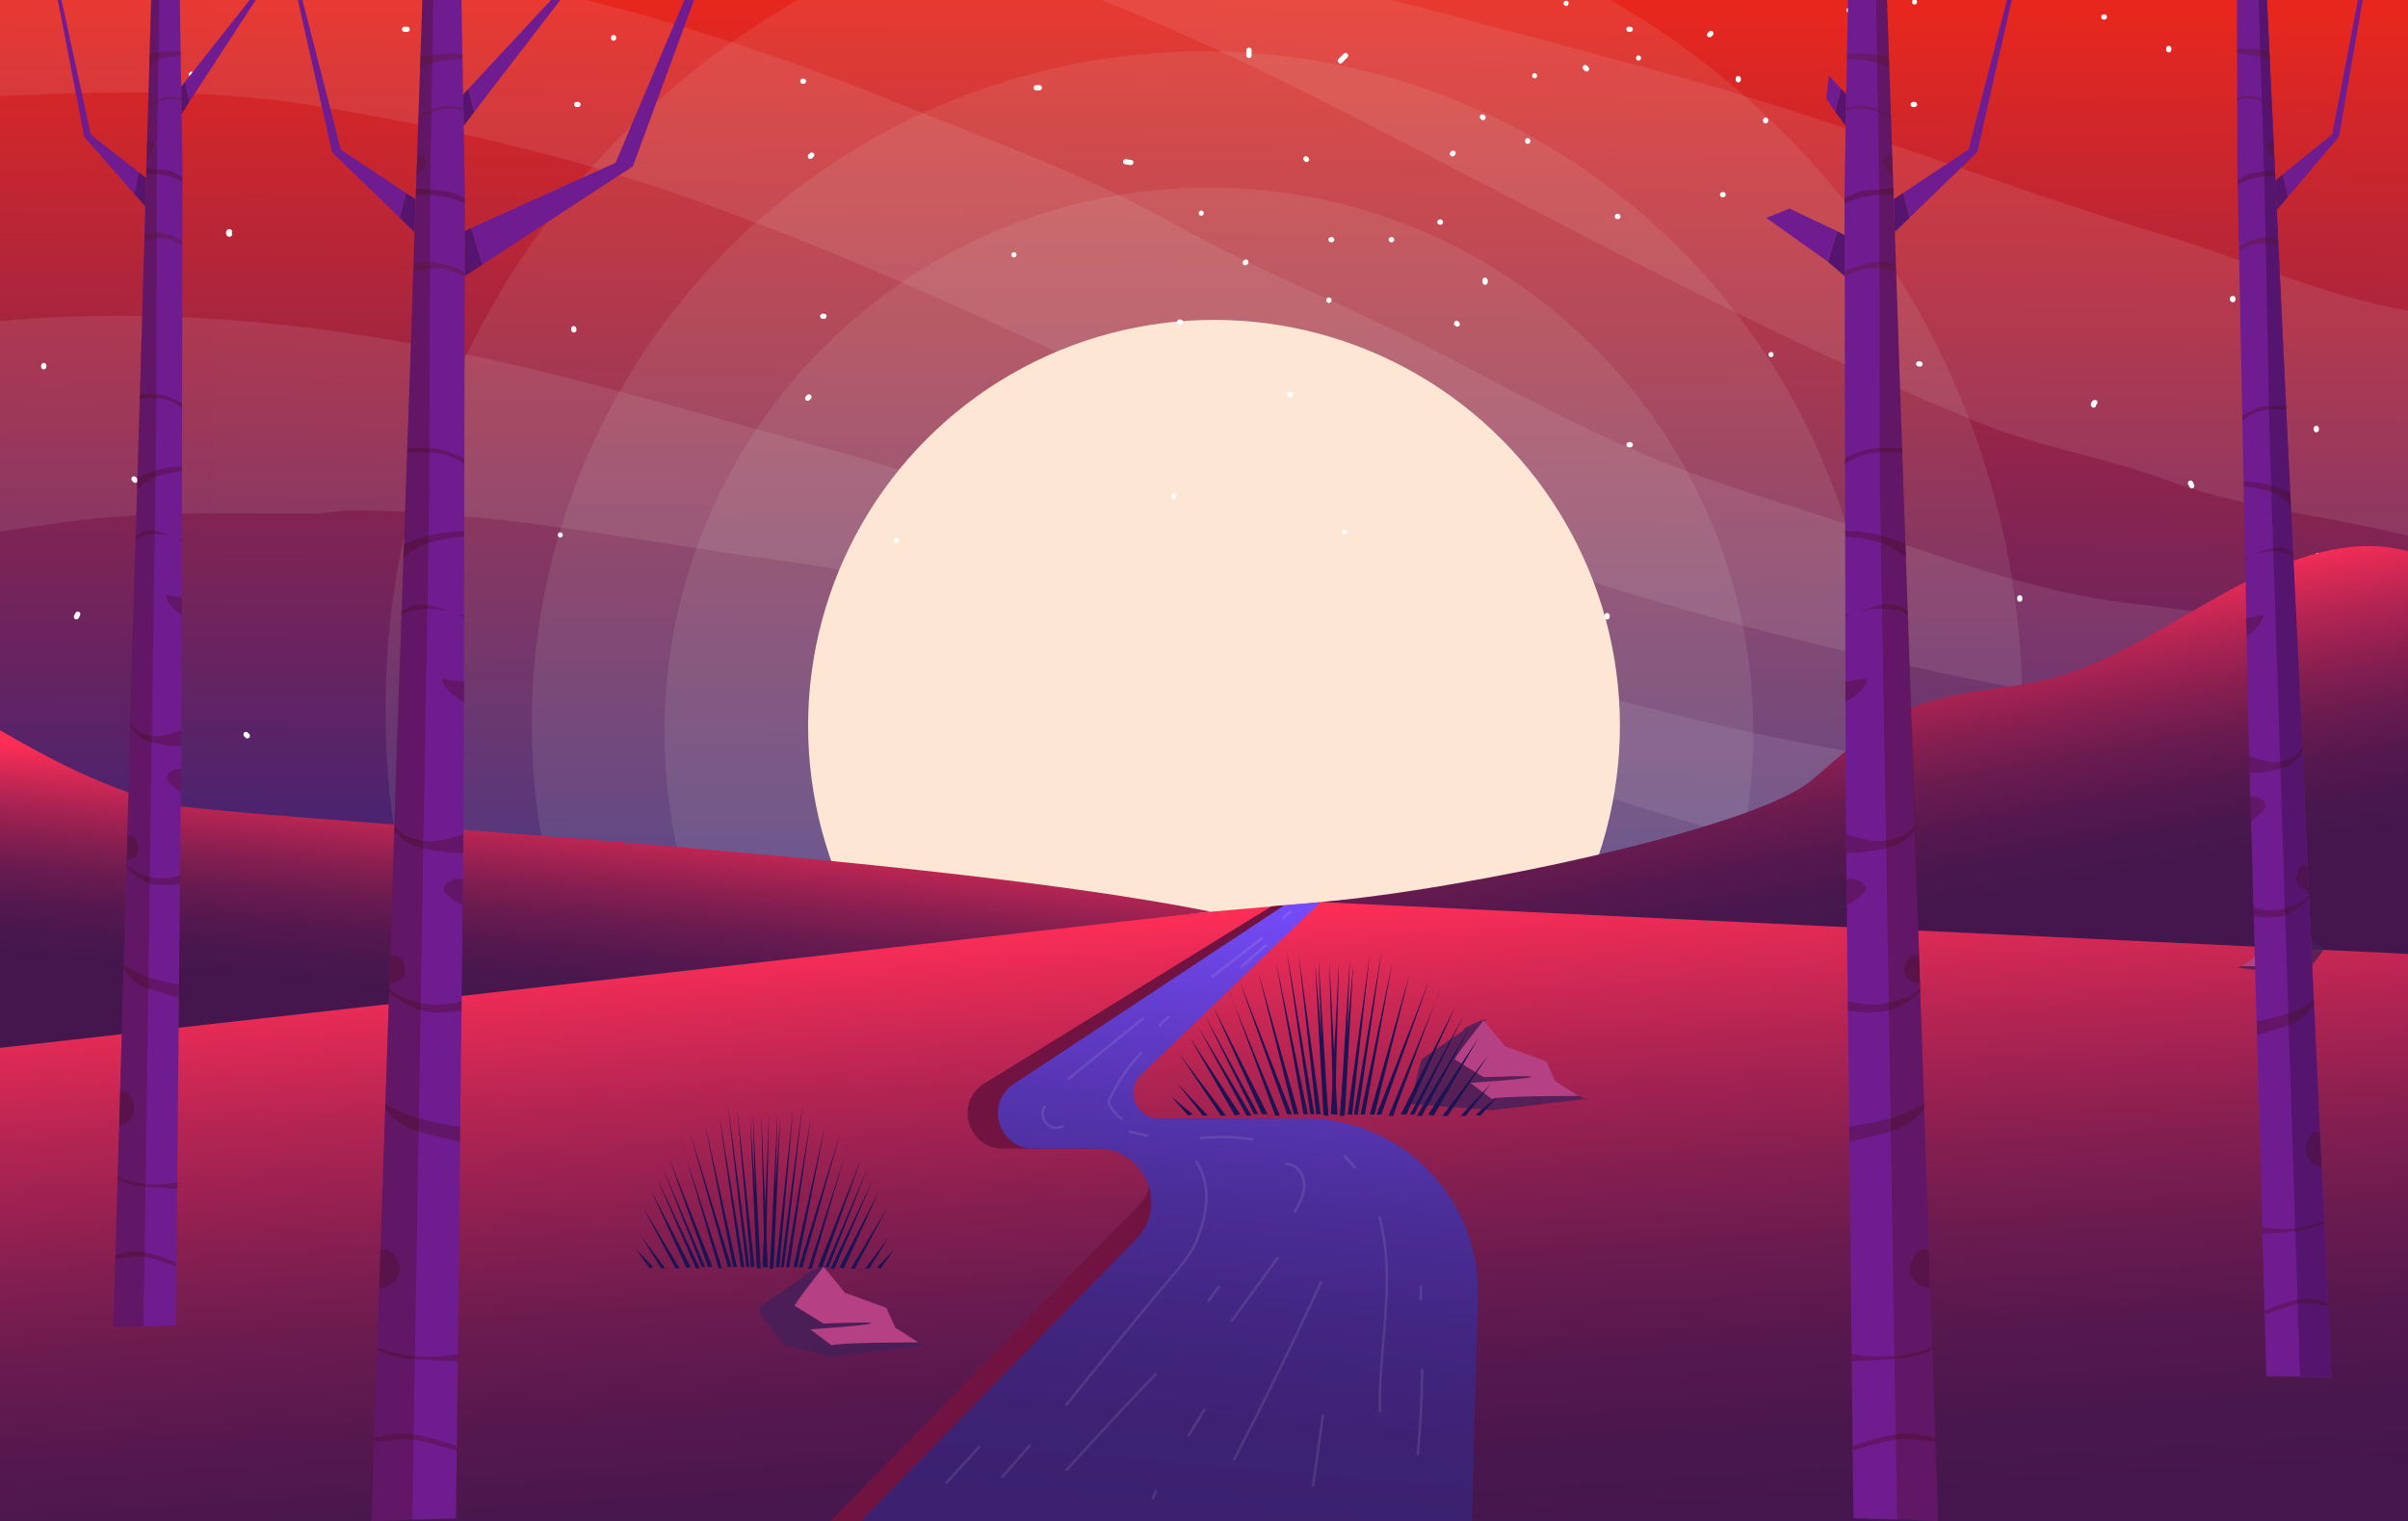 <?xml version="1.0" encoding="utf-8"?>
<!-- Generator: Adobe Illustrator 23.0.1, SVG Export Plug-In . SVG Version: 6.00 Build 0)  -->
<svg version="1.1" xmlns="http://www.w3.org/2000/svg" xmlns:xlink="http://www.w3.org/1999/xlink" x="0px" y="0px"
	 viewBox="0 0 2850 1800" enable-background="new 0 0 2850 1800" xml:space="preserve">
<rect x="0" y="0" width="2850" height="1800" fill="#808080" stroke="none"/>
<g id="Layer_1_1_">
	<linearGradient id="SVGID_1_" gradientUnits="userSpaceOnUse" x1="1432.228" y1="7.267" x2="1421.363" y2="1349.2">
		<stop  offset="0" style="stop-color:#E7271E"/>
		<stop  offset="0.459" style="stop-color:#812453"/>
		<stop  offset="0.83" style="stop-color:#35227B"/>
		<stop  offset="1" style="stop-color:#17218A"/>
	</linearGradient>
	<rect y="0" fill="url(#SVGID_1_)" width="2850" height="1800"/>
	<g opacity="0.09">
		
			<linearGradient id="SVGID_2_" gradientUnits="userSpaceOnUse" x1="-1.818989e-12" y1="735.278" x2="2850" y2="735.278" gradientTransform="matrix(-1 0 0 1 2850 0)">
			<stop  offset="0" style="stop-color:#FFFFFF"/>
			<stop  offset="0.994" style="stop-color:#F2F9FF"/>
		</linearGradient>
		<path fill="url(#SVGID_2_)" d="M650,441.964c118,29,226,61,343,93c145,40,275,94,417,139c277,86,536,179,826,223
			c207.825,32.473,408.767,55.462,614,57.816v133.846c-118.039,13.801-235.827,8.841-356-5.662c-33-4-65-14-98-16
			c-54-3-102-18-154-31c-130-30-250-63-375-104c-175-58-341-119-521-170c-142-40-278-79-425-99c-171-23-333-58-502-59
			c-15,0-30,3-45,4c-99,0-197-4-297,10c-25.89,3.732-51.558,7.195-77,10.929l0-248.962C217.984,360.804,431.062,387.613,650,441.964
			z"/>
		
			<linearGradient id="SVGID_3_" gradientUnits="userSpaceOnUse" x1="0" y1="424.999" x2="2850" y2="424.999" gradientTransform="matrix(-1 0 0 1 2850 0)">
			<stop  offset="0" style="stop-color:#FFFFFF"/>
			<stop  offset="0.994" style="stop-color:#F2F9FF"/>
		</linearGradient>
		<path fill="url(#SVGID_3_)" d="M2667,845.964c-112-9-218-18-333-42c-207-43-394-92-586-162c-168-60-320-143-481-218
			c-141-65-277-126-422-179c-152-56-301-91-462-118c-130.418-22.486-255.176-19.083-383-13.078L0,0l693.97,0
			C823.525,32.968,950.905,76.071,1075,126.964c109,44,216,82,320,141c97,54,193,91,290,140c91,47,177,95,271,134
			c75,31,151,52,228,78c112,38,218,80,337,94c89,11,174,21,262,31c22.663,2.833,44.436,0.32,67,0.872v101.69
			C2789.147,851.244,2728.074,850.802,2667,845.964z"/>
		
			<linearGradient id="SVGID_4_" gradientUnits="userSpaceOnUse" x1="0" y1="316.924" x2="1546.265" y2="316.924" gradientTransform="matrix(-1 0 0 1 2850 0)">
			<stop  offset="0" style="stop-color:#FFFFFF"/>
			<stop  offset="0.994" style="stop-color:#F2F9FF"/>
		</linearGradient>
		<path fill="url(#SVGID_4_)" d="M2561,566.964c-71-26-144-37-214-65c-286-116-546-265-823-403
			C1451.477,63.002,1378.144,29.65,1303.735,0l343.448,0C1760.575,29.204,1873.848,60.052,1991,91.964c195,54,373,127,566,185
			c99.872,29.868,191.036,72.795,293,90.581v266.304c-5.992-1.245-11.99-2.524-18-3.884C2739,607.964,2649,599.964,2561,566.964z"/>
	</g>
	<g>
		<path opacity="0.1" fill="#E5EDD4" d="M1905.869,0.03H944.042C652.585,166.897,456.219,480.765,456.219,840.464
			c0,278.43,117.665,529.391,306.007,705.979h1325.459c188.342-176.587,306.007-427.549,306.007-705.979
			C2393.692,480.765,2197.327,166.897,1905.869,0.03z"/>
		<circle opacity="0.1" fill="#E5EDD4" cx="1425" cy="856.484" r="795.603"/>
		<circle opacity="0.1" fill="#E5EDD4" cx="1430.816" cy="866.238" r="644.334"/>
		<g>
			<circle fill="#FEE6D5" cx="1436.842" cy="858.987" r="480.417"/>
		</g>
	</g>
	<g>
		<g>
			<g>
				<path fill="#FFFFFF" d="M1707.48,264.501c0.588-1.213,0.61-2.531-0.232-3.621c-0.65-0.842-1.652-1.314-2.719-1.312
					c-0.903,0.002-1.843,0.357-2.477,1.008c-1.051,1.079-1.134,2.629-0.467,3.931c0.733,1.433,2.861,1.965,4.201,1.101
					c1.462-0.942,1.885-2.668,1.101-4.201c-0.011-0.021-0.021-0.042-0.032-0.063c0.103,0.244,0.206,0.489,0.31,0.733
					c-0.004-0.019-0.008-0.037-0.011-0.056c0,0.544,0,1.088,0,1.632c0.002-0.016,0.005-0.033,0.007-0.049
					c-0.103,0.244-0.206,0.489-0.31,0.733c0.008-0.014,0.016-0.028,0.023-0.042c-0.16,0.207-0.32,0.414-0.48,0.621
					c0.012-0.012,0.025-0.024,0.037-0.036c-0.207,0.16-0.414,0.32-0.621,0.48c0.016-0.01,0.032-0.019,0.048-0.029
					c-0.244,0.103-0.489,0.206-0.733,0.31c0.038-0.018,0.078-0.03,0.12-0.036c-0.272,0.037-0.544,0.073-0.816,0.11
					c0.071-0.008,0.131-0.009,0.202-0.002c-0.272-0.037-0.544-0.073-0.816-0.11c0.042,0.006,0.082,0.017,0.12,0.034
					c-0.244-0.103-0.489-0.206-0.733-0.31c0.016,0.009,0.032,0.018,0.049,0.028c-0.207-0.16-0.414-0.32-0.621-0.48
					c0.013,0.012,0.025,0.023,0.038,0.035c-0.16-0.207-0.32-0.414-0.48-0.621c0.008,0.014,0.016,0.028,0.024,0.042
					c-0.103-0.244-0.206-0.489-0.309-0.733c0.003,0.016,0.006,0.033,0.008,0.049c0-0.544,0-1.088,0-1.632
					c-0.003,0.019-0.007,0.038-0.01,0.056c0.103-0.244,0.206-0.489,0.309-0.733c-0.01,0.021-0.021,0.042-0.031,0.064
					c-0.365,0.752-0.538,1.536-0.31,2.366c0.196,0.712,0.747,1.484,1.411,1.835C1704.656,266.329,1706.733,266.044,1707.48,264.501
					L1707.48,264.501z"/>
			</g>
		</g>
		<g>
			<g>
				<path fill="#FFFFFF" d="M1717.645,179.115c-0.275,0.275-0.551,0.551-0.826,0.826c-1.137,1.137-1.222,3.22,0,4.342
					c1.226,1.125,3.128,1.213,4.342,0c0.275-0.275,0.551-0.55,0.826-0.826c1.137-1.137,1.222-3.22,0-4.342
					C1720.761,177.989,1718.858,177.901,1717.645,179.115L1717.645,179.115z"/>
			</g>
		</g>
		<g>
			<g>
				<path fill="#FFFFFF" d="M1757.491,137.004c-0.275-0.275-0.55-0.55-0.826-0.826c-1.137-1.137-3.22-1.222-4.342,0
					c-1.125,1.226-1.214,3.128,0,4.342c0.275,0.275,0.55,0.55,0.826,0.826c1.137,1.137,3.22,1.222,4.342,0
					C1758.617,140.121,1758.705,138.218,1757.491,137.004L1757.491,137.004z"/>
			</g>
		</g>
		<g>
			<g>
				<path fill="#FFFFFF" d="M1811.235,167.249c0-0.275,0-0.55,0-0.826c0-1.606-1.412-3.144-3.07-3.07
					c-1.663,0.075-3.07,1.349-3.07,3.07c0,0.275,0,0.55,0,0.826c0,1.606,1.412,3.144,3.07,3.07
					C1809.828,170.245,1811.235,168.97,1811.235,167.249L1811.235,167.249z"/>
			</g>
		</g>
		<g>
			<g>
				<path fill="#FFFFFF" d="M1760.824,334.04c-0.028-0.825-0.056-1.649-0.084-2.474c-0.055-1.603-1.373-3.146-3.07-3.07
					c-1.617,0.072-3.129,1.351-3.07,3.07c0.028,0.825,0.056,1.649,0.084,2.474c0.055,1.603,1.373,3.146,3.07,3.07
					C1759.37,337.038,1760.882,335.759,1760.824,334.04L1760.824,334.04z"/>
			</g>
		</g>
		<g>
			<g>
				<path fill="#FFFFFF" d="M1726.941,381.409c-0.275-0.275-0.55-0.55-0.826-0.826c-1.137-1.137-3.22-1.222-4.342,0
					c-1.125,1.226-1.214,3.128,0,4.342c0.275,0.275,0.551,0.55,0.826,0.826c1.137,1.137,3.22,1.222,4.342,0
					C1728.066,384.525,1728.155,382.622,1726.941,381.409L1726.941,381.409z"/>
			</g>
		</g>
		<g>
			<g>
				<path fill="#FFFFFF" d="M1647.155,280.601c-0.17,0-0.341,0-0.511,0c-3.951,0-3.958,6.14,0,6.14c0.17,0,0.341,0,0.511,0
					C1651.106,286.741,1651.113,280.601,1647.155,280.601c-0.17,0-0.341,0-0.511,0c-3.951,0-3.958,6.14,0,6.14
					c0.17,0,0.341,0,0.511,0C1651.106,286.741,1651.113,280.601,1647.155,280.601L1647.155,280.601z"/>
			</g>
		</g>
		<g>
			<g>
				<path fill="#FFFFFF" d="M1576.146,280.601c-0.275,0-0.55,0-0.826,0c-1.606,0-3.144,1.412-3.07,3.07
					c0.075,1.663,1.349,3.07,3.07,3.07c0.275,0,0.55,0,0.826,0c1.606,0,3.144-1.412,3.07-3.07
					C1579.141,282.008,1577.867,280.601,1576.146,280.601L1576.146,280.601z"/>
			</g>
		</g>
		<g>
			<g>
				<path fill="#FFFFFF" d="M1575.913,355.506c0-0.17,0-0.341,0-0.511c0-3.951-6.14-3.958-6.14,0c0,0.17,0,0.341,0,0.511
					C1569.773,359.457,1575.913,359.464,1575.913,355.506c0-0.17,0-0.341,0-0.511c0-3.951-6.14-3.958-6.14,0c0,0.17,0,0.341,0,0.511
					C1569.773,359.457,1575.913,359.464,1575.913,355.506L1575.913,355.506z"/>
			</g>
		</g>
		<g>
			<g>
				<path fill="#FFFFFF" d="M1475.931,313.09c0.275-0.275,0.55-0.551,0.826-0.826c1.137-1.137,1.222-3.22,0-4.342
					c-1.226-1.125-3.128-1.213-4.342,0c-0.275,0.275-0.551,0.55-0.826,0.826c-1.137,1.137-1.222,3.22,0,4.342
					C1472.815,314.215,1474.718,314.304,1475.931,313.09L1475.931,313.09z"/>
			</g>
		</g>
		<g>
			<g>
				<path fill="#FFFFFF" d="M1421.742,255.365c3.951,0,3.958-6.14,0-6.14C1417.791,249.225,1417.784,255.365,1421.742,255.365
					L1421.742,255.365z"/>
			</g>
		</g>
		<g>
			<g>
				<path fill="#FFFFFF" d="M1548.592,186.546c-0.275-0.275-0.551-0.55-0.826-0.826c-1.137-1.137-3.22-1.222-4.342,0
					c-1.125,1.226-1.213,3.128,0,4.342c0.275,0.275,0.551,0.55,0.826,0.826c1.137,1.137,3.22,1.222,4.342,0
					C1549.717,189.662,1549.805,187.759,1548.592,186.546L1548.592,186.546z"/>
			</g>
		</g>
		<g>
			<g>
				<path fill="#FFFFFF" d="M1396.971,378.032c-0.275,0-0.55,0-0.826,0c-1.606,0-3.144,1.412-3.07,3.07
					c0.074,1.663,1.349,3.07,3.07,3.07c0.275,0,0.551,0,0.826,0c1.606,0,3.145-1.412,3.07-3.07
					C1399.967,379.439,1398.692,378.032,1396.971,378.032L1396.971,378.032z"/>
			</g>
		</g>
		<g>
			<g>
				<path fill="#FFFFFF" d="M1527.43,463.904c-0.275,0-0.551,0-0.826,0c-1.606,0-3.144,1.412-3.07,3.07
					c0.075,1.663,1.349,3.07,3.07,3.07c0.275,0,0.551,0,0.826,0c1.606,0,3.144-1.412,3.07-3.07
					C1530.426,465.311,1529.151,463.904,1527.43,463.904L1527.43,463.904z"/>
			</g>
		</g>
		<g>
			<g>
				<path fill="#FFFFFF" d="M1929.555,523.277c-0.539,0-1.078,0-1.617,0c-1.606,0-3.144,1.412-3.07,3.07
					c0.074,1.663,1.349,3.07,3.07,3.07c0.539,0,1.078,0,1.617,0c1.606,0,3.144-1.412,3.07-3.07
					C1932.551,524.684,1931.277,523.277,1929.555,523.277L1929.555,523.277z"/>
			</g>
		</g>
		<g>
			<g>
				<path fill="#FFFFFF" d="M2096.146,422.67c3.951,0,3.958-6.14,0-6.14C2092.195,416.529,2092.189,422.67,2096.146,422.67
					L2096.146,422.67z"/>
			</g>
		</g>
		<g>
			<g>
				<path fill="#FFFFFF" d="M2272.456,427.719c-0.533-0.059-1.065-0.117-1.598-0.175c-0.732-0.08-1.672,0.401-2.171,0.899
					c-0.532,0.533-0.934,1.406-0.899,2.171c0.036,0.794,0.296,1.618,0.899,2.171c0.636,0.584,1.316,0.805,2.171,0.899
					c0.533,0.058,1.065,0.117,1.598,0.175c0.732,0.08,1.672-0.401,2.171-0.899c0.532-0.533,0.934-1.406,0.899-2.171
					c-0.035-0.794-0.296-1.618-0.899-2.171C2273.991,428.034,2273.311,427.813,2272.456,427.719L2272.456,427.719z"/>
			</g>
		</g>
		<g>
			<g>
				<path fill="#FFFFFF" d="M1914.999,253.173c-0.297,0-0.594,0-0.89,0c-3.951,0-3.958,6.14,0,6.14c0.297,0,0.593,0,0.89,0
					C1918.95,259.314,1918.957,253.173,1914.999,253.173c-0.297,0-0.594,0-0.89,0c-3.951,0-3.958,6.14,0,6.14
					c0.297,0,0.593,0,0.89,0C1918.95,259.314,1918.957,253.173,1914.999,253.173L1914.999,253.173z"/>
			</g>
		</g>
		<g>
			<g>
				<path fill="#FFFFFF" d="M2039.538,227.295c-0.297,0-0.594,0-0.89,0c-3.951,0-3.958,6.14,0,6.14c0.297,0,0.593,0,0.89,0
					C2043.489,233.436,2043.495,227.295,2039.538,227.295c-0.297,0-0.594,0-0.89,0c-3.951,0-3.958,6.14,0,6.14
					c0.297,0,0.593,0,0.89,0C2043.489,233.436,2043.495,227.295,2039.538,227.295L2039.538,227.295z"/>
			</g>
		</g>
		<g>
			<g>
				<path fill="#FFFFFF" d="M1879.97,79.395c-0.539-0.539-1.078-1.078-1.617-1.617c-1.137-1.137-3.22-1.222-4.342,0
					c-1.125,1.226-1.214,3.128,0,4.342c0.539,0.539,1.078,1.078,1.617,1.617c1.137,1.137,3.22,1.222,4.342,0
					C1881.095,82.511,1881.183,80.608,1879.97,79.395L1879.97,79.395z"/>
			</g>
		</g>
		<g>
			<g>
				<path fill="#FFFFFF" d="M1939.26,71.697c3.951,0,3.958-6.14,0-6.14C1935.309,65.556,1935.302,71.697,1939.26,71.697
					L1939.26,71.697z"/>
			</g>
		</g>
		<g>
			<g>
				<path fill="#FFFFFF" d="M1816.338,92.723c3.951,0,3.958-6.14,0-6.14C1812.387,86.582,1812.381,92.723,1816.338,92.723
					L1816.338,92.723z"/>
			</g>
		</g>
		<g>
			<g>
				<path fill="#FFFFFF" d="M1853.538,7.001c3.951,0,3.958-6.14,0-6.14C1849.587,0.861,1849.581,7.001,1853.538,7.001
					L1853.538,7.001z"/>
			</g>
		</g>
		<g>
			<g>
				<path fill="#FFFFFF" d="M1929.555,31.591c-0.539,0-1.078,0-1.617,0c-1.606,0-3.144,1.412-3.07,3.07
					c0.074,1.663,1.349,3.07,3.07,3.07c0.539,0,1.078,0,1.617,0c1.606,0,3.144-1.412,3.07-3.07
					C1932.551,32.998,1931.277,31.591,1929.555,31.591L1929.555,31.591z"/>
			</g>
		</g>
		<g>
			<g>
				<path fill="#FFFFFF" d="M2022.81,37.343c-0.539,0.539-1.078,1.078-1.617,1.617c-1.137,1.137-1.222,3.22,0,4.342
					c1.226,1.125,3.128,1.214,4.342,0c0.539-0.539,1.078-1.078,1.617-1.617c1.137-1.137,1.222-3.22,0-4.342
					C2025.927,36.218,2024.024,36.129,2022.81,37.343L2022.81,37.343z"/>
			</g>
		</g>
		<g>
			<g>
				<path fill="#FFFFFF" d="M2060.399,94.505c0-0.539,0-1.078,0-1.617c0-1.606-1.412-3.144-3.07-3.07
					c-1.664,0.075-3.07,1.349-3.07,3.07c0,0.539,0,1.078,0,1.617c0,1.606,1.412,3.144,3.07,3.07
					C2058.992,97.501,2060.399,96.226,2060.399,94.505L2060.399,94.505z"/>
			</g>
		</g>
		<g>
			<g>
				<path fill="#FFFFFF" d="M2092.747,143.026c0-0.297,0-0.593,0-0.89c0-3.951-6.14-3.958-6.14,0c0,0.297,0,0.593,0,0.89
					C2086.607,146.977,2092.747,146.984,2092.747,143.026c0-0.297,0-0.593,0-0.89c0-3.951-6.14-3.958-6.14,0c0,0.297,0,0.593,0,0.89
					C2086.607,146.977,2092.747,146.984,2092.747,143.026L2092.747,143.026z"/>
			</g>
		</g>
		<g>
			<g>
				<path fill="#FFFFFF" d="M2189.955,8.948c-0.539,0-1.078,0-1.617,0c-1.606,0-3.145,1.412-3.07,3.07
					c0.075,1.663,1.349,3.07,3.07,3.07c0.539,0,1.078,0,1.617,0c1.606,0,3.145-1.412,3.07-3.07
					C2192.95,10.355,2191.676,8.948,2189.955,8.948L2189.955,8.948z"/>
			</g>
		</g>
		<g>
			<g>
				<path fill="#FFFFFF" d="M2265.972,5.384c3.951,0,3.958-6.14,0-6.14C2262.021-0.756,2262.014,5.384,2265.972,5.384
					L2265.972,5.384z"/>
			</g>
		</g>
		<g>
			<g>
				<path fill="#FFFFFF" d="M2265.972,120.548c-0.539,0-1.078,0-1.617,0c-1.606,0-3.144,1.412-3.07,3.07
					c0.074,1.663,1.349,3.07,3.07,3.07c0.539,0,1.078,0,1.617,0c1.606,0,3.145-1.412,3.07-3.07
					C2268.968,121.954,2267.693,120.548,2265.972,120.548L2265.972,120.548z"/>
			</g>
		</g>
		<g>
			<g>
				<path fill="#FFFFFF" d="M2490.789,17.035c-0.297,0-0.594,0-0.89,0c-3.951,0-3.958,6.14,0,6.14c0.297,0,0.594,0,0.89,0
					C2494.74,23.175,2494.746,17.035,2490.789,17.035c-0.297,0-0.594,0-0.89,0c-3.951,0-3.958,6.14,0,6.14c0.297,0,0.594,0,0.89,0
					C2494.74,23.175,2494.746,17.035,2490.789,17.035L2490.789,17.035z"/>
			</g>
		</g>
		<g>
			<g>
				<path fill="#FFFFFF" d="M2569.876,58.922c0-0.539,0-1.078,0-1.617c0-1.606-1.412-3.144-3.07-3.07
					c-1.663,0.075-3.07,1.349-3.07,3.07c0,0.539,0,1.078,0,1.617c0,1.606,1.412,3.144,3.07,3.07
					C2568.469,61.918,2569.876,60.644,2569.876,58.922L2569.876,58.922z"/>
			</g>
		</g>
		<g>
			<g>
				<path fill="#FFFFFF" d="M2642.773,351.549c-0.052,0.01-0.104,0.011-0.156,0.004c0.272,0.037,0.544,0.073,0.816,0.11
					c-0.023-0.005-0.046-0.011-0.068-0.016c0.244,0.103,0.489,0.206,0.733,0.309c-0.043-0.014-0.082-0.036-0.118-0.064
					c0.207,0.16,0.414,0.32,0.621,0.48c-0.036-0.028-0.066-0.061-0.093-0.099c0.16,0.207,0.32,0.414,0.48,0.621
					c-0.027-0.039-0.05-0.081-0.068-0.126c0.103,0.244,0.207,0.489,0.31,0.733c-0.026-0.075-0.043-0.143-0.055-0.222
					c0.037,0.272,0.073,0.544,0.11,0.816c-0.006-0.082-0.006-0.156,0-0.238c-0.036,0.272-0.073,0.544-0.11,0.816
					c0.012-0.08,0.028-0.15,0.053-0.227c-0.103,0.244-0.206,0.489-0.31,0.733c0.03-0.071,0.061-0.127,0.106-0.189
					c-0.16,0.207-0.32,0.414-0.48,0.621c0.029-0.035,0.062-0.066,0.1-0.092c-0.207,0.16-0.414,0.32-0.622,0.48
					c0.02-0.011,0.039-0.022,0.058-0.033c-0.244,0.103-0.489,0.206-0.733,0.309c0.042-0.019,0.087-0.03,0.133-0.034
					c-0.272,0.037-0.544,0.073-0.816,0.11c0.025,0,0.05,0.001,0.075,0.001c-0.272-0.037-0.544-0.073-0.816-0.11
					c0.027,0.005,0.054,0.009,0.081,0.014c0.833,0.145,1.612,0.132,2.366-0.309c0.637-0.373,1.244-1.103,1.411-1.835
					c0.34-1.492-0.452-3.483-2.144-3.777c-1.251-0.217-2.443-0.049-3.387,0.883c-0.696,0.687-1.111,1.699-1.108,2.677
					c0.003,0.891,0.239,1.699,0.785,2.406c0.654,0.846,1.732,1.497,2.846,1.385c0.834-0.084,1.558-0.286,2.171-0.899
					c0.533-0.533,0.934-1.406,0.899-2.171C2645.775,353.094,2644.484,351.376,2642.773,351.549L2642.773,351.549z"/>
			</g>
		</g>
		<g>
			<g>
				<path fill="#FFFFFF" d="M2480.837,478.617c-0.027-0.087-0.038-0.241-0.084-0.315c0.237,0.377,0.054,0.677,0.079,0.251
					c0.022-0.385-0.039,0.719-0.03,0.336c0.01-0.4,0.379-0.117-0.104,0.2c0.029-0.019,0.165-0.246,0.168-0.281
					c-0.004,0.061-0.456,0.566-0.167,0.246c0.335-0.372-0.479,0.287-0.174,0.132c0.311-0.158-0.777,0.265-0.213,0.081
					c1.524-0.497,2.671-2.147,2.144-3.777c-0.493-1.522-2.142-2.678-3.777-2.144c-2.833,0.925-4.673,3.961-3.762,6.904
					c0.474,1.532,2.164,2.666,3.777,2.144C2480.235,481.895,2481.346,480.26,2480.837,478.617L2480.837,478.617z"/>
			</g>
		</g>
		<g>
			<g>
				<path fill="#FFFFFF" d="M2596.799,573.397c-0.541-1.077-1.082-2.154-1.624-3.232c-0.722-1.438-2.868-1.961-4.2-1.101
					c-1.47,0.948-1.874,2.662-1.102,4.201c0.541,1.077,1.082,2.154,1.624,3.232c0.722,1.438,2.868,1.961,4.2,1.101
					C2597.167,576.649,2597.571,574.935,2596.799,573.397L2596.799,573.397z"/>
			</g>
		</g>
		<g>
			<g>
				<path fill="#FFFFFF" d="M2744.554,508.556c0-0.539,0-1.078,0-1.617c0-1.606-1.412-3.144-3.07-3.07
					c-1.664,0.075-3.07,1.349-3.07,3.07c0,0.539,0,1.078,0,1.617c0,1.606,1.412,3.144,3.07,3.07
					C2743.147,511.552,2744.554,510.277,2744.554,508.556L2744.554,508.556z"/>
			</g>
		</g>
		<g>
			<g>
				<path fill="#FFFFFF" d="M2746.171,658.973c0-0.539,0-1.078,0-1.617c0-1.606-1.412-3.144-3.07-3.07
					c-1.664,0.075-3.07,1.349-3.07,3.07c0,0.539,0,1.078,0,1.617c0,1.606,1.412,3.144,3.07,3.07
					C2744.765,661.969,2746.171,660.694,2746.171,658.973L2746.171,658.973z"/>
			</g>
		</g>
		<g>
			<g>
				<path fill="#FFFFFF" d="M2393.581,709.112c0-0.539,0-1.078,0-1.617c0-1.606-1.412-3.144-3.07-3.07
					c-1.663,0.074-3.07,1.349-3.07,3.07c0,0.539,0,1.078,0,1.617c0,1.606,1.412,3.144,3.07,3.07
					C2392.174,712.108,2393.581,710.833,2393.581,709.112L2393.581,709.112z"/>
			</g>
		</g>
		<g>
			<g>
				<path fill="#FFFFFF" d="M1905.13,730.138c0-0.539,0-1.078,0-1.617c0-1.606-1.412-3.144-3.07-3.07
					c-1.663,0.074-3.07,1.349-3.07,3.07c0,0.539,0,1.078,0,1.617c0,1.606,1.412,3.144,3.07,3.07
					C1903.723,733.134,1905.13,731.859,1905.13,730.138L1905.13,730.138z"/>
			</g>
		</g>
		<g>
			<g>
				<path fill="#FFFFFF" d="M1591.521,632.93c3.951,0,3.958-6.14,0-6.14C1587.57,626.79,1587.564,632.93,1591.521,632.93
					L1591.521,632.93z"/>
			</g>
		</g>
		<g>
			<g>
				<path fill="#FFFFFF" d="M1392.418,587.808c0-0.539,0-1.078,0-1.617c0-1.606-1.412-3.144-3.07-3.07
					c-1.663,0.074-3.07,1.349-3.07,3.07c0,0.539,0,1.078,0,1.617c0,1.606,1.412,3.144,3.07,3.07
					C1391.011,590.804,1392.418,589.529,1392.418,587.808L1392.418,587.808z"/>
			</g>
		</g>
		<g>
			<g>
				<path fill="#FFFFFF" d="M1061.019,642.635c3.951,0,3.958-6.14,0-6.14C1057.068,636.494,1057.061,642.635,1061.019,642.635
					L1061.019,642.635z"/>
			</g>
		</g>
		<g>
			<g>
				<path fill="#FFFFFF" d="M955.335,467.568c-0.539,0.539-1.078,1.078-1.617,1.617c-1.137,1.137-1.222,3.22,0,4.342
					c1.226,1.125,3.128,1.214,4.342,0c0.539-0.539,1.078-1.078,1.617-1.617c1.137-1.137,1.222-3.22,0-4.342
					C958.451,466.442,956.548,466.354,955.335,467.568L955.335,467.568z"/>
			</g>
		</g>
		<g>
			<g>
				<path fill="#FFFFFF" d="M975.297,371.243c-0.539,0-1.078,0-1.617,0c-1.606,0-3.144,1.412-3.07,3.07
					c0.075,1.663,1.349,3.07,3.07,3.07c0.539,0,1.078,0,1.617,0c1.606,0,3.144-1.412,3.07-3.07
					C978.293,372.649,977.018,371.243,975.297,371.243L975.297,371.243z"/>
			</g>
		</g>
		<g>
			<g>
				<path fill="#FFFFFF" d="M1200.114,304.6c3.951,0,3.958-6.14,0-6.14C1196.163,298.46,1196.156,304.6,1200.114,304.6
					L1200.114,304.6z"/>
			</g>
		</g>
		<g>
			<g>
				<path fill="#FFFFFF" d="M958.57,181.29c-0.539,0.539-1.078,1.078-1.617,1.617c-1.137,1.137-1.222,3.22,0,4.342
					c1.226,1.125,3.128,1.214,4.342,0c0.539-0.539,1.078-1.078,1.617-1.617c1.137-1.137,1.222-3.22,0-4.342
					C961.686,180.165,959.783,180.077,958.57,181.29L958.57,181.29z"/>
			</g>
		</g>
		<g>
			<g>
				<path fill="#FFFFFF" d="M951.036,93.052c-0.297,0-0.593,0-0.89,0c-3.951,0-3.958,6.14,0,6.14c0.297,0,0.593,0,0.89,0
					C954.987,99.192,954.994,93.052,951.036,93.052c-0.297,0-0.593,0-0.89,0c-3.951,0-3.958,6.14,0,6.14c0.297,0,0.593,0,0.89,0
					C954.987,99.192,954.994,93.052,951.036,93.052L951.036,93.052z"/>
			</g>
		</g>
		<g>
			<g>
				<path fill="#FFFFFF" d="M684.167,120.548c-0.539,0-1.078,0-1.617,0c-1.606,0-3.144,1.412-3.07,3.07
					c0.075,1.663,1.349,3.07,3.07,3.07c0.539,0,1.078,0,1.617,0c1.606,0,3.144-1.412,3.07-3.07
					C687.163,121.954,685.889,120.548,684.167,120.548L684.167,120.548z"/>
			</g>
		</g>
		<g>
			<g>
				<path fill="#FFFFFF" d="M723.149,44.366c0,0.297,0,0.593,0,0.89c0,3.951,6.14,3.958,6.14,0c0-0.297,0-0.593,0-0.89
					C729.29,40.415,723.149,40.408,723.149,44.366c0,0.297,0,0.593,0,0.89c0,3.951,6.14,3.958,6.14,0c0-0.297,0-0.593,0-0.89
					C729.29,40.415,723.149,40.408,723.149,44.366L723.149,44.366z"/>
			</g>
		</g>
		<g>
			<g>
				<path fill="#FFFFFF" d="M682.253,390.501c-0.059-0.533-0.117-1.065-0.175-1.598c-0.092-0.838-0.281-1.553-0.899-2.171
					c-0.533-0.533-1.406-0.934-2.171-0.899c-0.794,0.036-1.618,0.296-2.171,0.899c-0.516,0.562-0.986,1.378-0.899,2.171
					c0.058,0.533,0.117,1.065,0.175,1.598c0.092,0.838,0.281,1.553,0.899,2.171c0.532,0.533,1.406,0.934,2.171,0.899
					c0.794-0.036,1.618-0.296,2.171-0.899C681.87,392.11,682.34,391.294,682.253,390.501L682.253,390.501z"/>
			</g>
		</g>
		<g>
			<g>
				<path fill="#FFFFFF" d="M478.759,37.732c1.078,0,2.157,0,3.235,0c1.606,0,3.144-1.412,3.07-3.07
					c-0.075-1.663-1.349-3.07-3.07-3.07c-1.078,0-2.157,0-3.235,0c-1.606,0-3.144,1.412-3.07,3.07
					C475.764,36.325,477.038,37.732,478.759,37.732L478.759,37.732z"/>
			</g>
		</g>
		<g>
			<g>
				<path fill="#FFFFFF" d="M226.447,91.105c0.539,0,1.078,0,1.617,0c1.606,0,3.144-1.412,3.07-3.07
					c-0.075-1.663-1.349-3.07-3.07-3.07c-0.539,0-1.078,0-1.617,0c-1.606,0-3.144,1.412-3.07,3.07
					C223.451,89.699,224.726,91.105,226.447,91.105L226.447,91.105z"/>
			</g>
		</g>
		<g>
			<g>
				<path fill="#FFFFFF" d="M271.726,274.109c-0.386,0.015,0.539,0.1,0.516,0.095c-0.357-0.088,0.512,0.238,0.475,0.22
					c-0.359-0.18,0.591,0.531,0.374,0.295c-0.205-0.223,0.479,0.667,0.312,0.408c-0.267-0.414,0.257,0.787,0.123,0.296
					c-0.133-0.486,0.034,0.906,0.038,0.27c0-0.016,0.01-0.202,0.009-0.202c0.015,0.003-0.139,0.871-0.061,0.52
					c0.124-0.561-0.29,0.548-0.136,0.287c0.185-0.314-0.348,0.429-0.32,0.4c0.274-0.296-0.595,0.41-0.381,0.285
					c0.246-0.144-0.764,0.288-0.483,0.208c0.236-0.068-0.915,0.067-0.471,0.082c1.607,0.056,3.143-1.452,3.07-3.07
					c-0.077-1.712-1.349-3.01-3.07-3.07c-2.519-0.088-4.301,2.183-4.296,4.562c0.005,2.373,1.779,4.655,4.302,4.557
					c1.603-0.062,3.146-1.368,3.07-3.07C274.724,275.57,273.445,274.043,271.726,274.109L271.726,274.109z"/>
			</g>
		</g>
		<g>
			<g>
				<path fill="#FFFFFF" d="M54.839,434.156c0-0.539,0-1.078,0-1.617c0-1.606-1.412-3.144-3.07-3.07
					c-1.663,0.074-3.07,1.349-3.07,3.07c0,0.539,0,1.078,0,1.617c0,1.606,1.412,3.144,3.07,3.07
					C53.432,437.152,54.839,435.877,54.839,434.156L54.839,434.156z"/>
			</g>
		</g>
		<g>
			<g>
				<path fill="#FFFFFF" d="M162.305,566.228c-0.539-0.539-1.078-1.078-1.617-1.617c-1.137-1.137-3.22-1.222-4.342,0
					c-1.125,1.226-1.214,3.128,0,4.342c0.539,0.539,1.078,1.078,1.617,1.617c1.137,1.137,3.22,1.222,4.342,0
					C163.43,569.345,163.518,567.442,162.305,566.228L162.305,566.228z"/>
			</g>
		</g>
		<g>
			<g>
				<path fill="#FFFFFF" d="M93.06,731.597c0.547-1.074,1.095-2.148,1.642-3.222c0.728-1.43,0.422-3.396-1.101-4.201
					c-1.401-0.74-3.422-0.426-4.201,1.101c-0.547,1.074-1.095,2.148-1.642,3.222c-0.728,1.43-0.422,3.396,1.101,4.201
					C90.26,733.439,92.281,733.125,93.06,731.597L93.06,731.597z"/>
			</g>
		</g>
		<g>
			<g>
				<path fill="#FFFFFF" d="M294.931,868.68c-0.539-0.539-1.078-1.078-1.617-1.617c-1.137-1.137-3.22-1.222-4.342,0
					c-1.125,1.226-1.213,3.128,0,4.342c0.539,0.539,1.078,1.078,1.617,1.617c1.137,1.137,3.22,1.222,4.342,0
					C296.056,871.796,296.144,869.893,294.931,868.68L294.931,868.68z"/>
			</g>
		</g>
		<g>
			<g>
				<path fill="#FFFFFF" d="M517.412,613.686c0-0.539,0-1.078,0-1.617c0-1.606-1.412-3.144-3.07-3.07
					c-1.663,0.075-3.07,1.349-3.07,3.07c0,0.539,0,1.078,0,1.617c0,1.606,1.412,3.144,3.07,3.07
					C516.005,616.682,517.412,615.407,517.412,613.686L517.412,613.686z"/>
			</g>
		</g>
		<g>
			<g>
				<path fill="#FFFFFF" d="M663.141,636.165c3.951,0,3.958-6.14,0-6.14C659.19,630.024,659.184,636.165,663.141,636.165
					L663.141,636.165z"/>
			</g>
		</g>
		<g>
			<g>
				<path fill="#FFFFFF" d="M1230.26,100.777c-1.312,0-2.625,0-3.937,0c-3.951,0-3.958,6.14,0,6.14c1.312,0,2.625,0,3.937,0
					C1234.211,106.917,1234.218,100.777,1230.26,100.777c-1.312,0-2.625,0-3.937,0c-3.951,0-3.958,6.14,0,6.14
					c1.312,0,2.625,0,3.937,0C1234.211,106.917,1234.218,100.777,1230.26,100.777L1230.26,100.777z"/>
			</g>
		</g>
		<g>
			<g>
				<path fill="#FFFFFF" d="M1481.312,65.696c0-2.12,0-4.239,0-6.359c0-3.951-6.14-3.958-6.14,0c0,2.119,0,4.239,0,6.359
					C1475.171,69.647,1481.312,69.653,1481.312,65.696L1481.312,65.696z"/>
			</g>
		</g>
		<g>
			<g>
				<path fill="#FFFFFF" d="M1339.247,189.363c-2.078-0.293-4.156-0.587-6.234-0.88c-1.64-0.232-3.298,0.401-3.777,2.144
					c-0.395,1.438,0.492,3.543,2.144,3.777c2.078,0.293,4.156,0.587,6.234,0.88c1.64,0.232,3.298-0.401,3.777-2.144
					C1341.787,191.701,1340.9,189.596,1339.247,189.363L1339.247,189.363z"/>
			</g>
		</g>
		<g>
			<g>
				<path fill="#FFFFFF" d="M1588.507,74.225c2.12-2.119,4.239-4.239,6.358-6.358c2.798-2.798-1.543-7.141-4.342-4.342
					c-2.119,2.12-4.239,4.239-6.358,6.359C1581.367,72.681,1585.708,77.024,1588.507,74.225L1588.507,74.225z"/>
			</g>
		</g>
	</g>
</g>
<g id="Layer_2">
	<g>
		<g>
			<linearGradient id="SVGID_5_" gradientUnits="userSpaceOnUse" x1="1455.597" y1="1848.346" x2="1405.307" y2="1075.145">
				<stop  offset="0" style="stop-color:#44164D"/>
				<stop  offset="0.134" style="stop-color:#48174D"/>
				<stop  offset="0.28" style="stop-color:#56184E"/>
				<stop  offset="0.432" style="stop-color:#6B1B4F"/>
				<stop  offset="0.588" style="stop-color:#8A1F50"/>
				<stop  offset="0.746" style="stop-color:#B12452"/>
				<stop  offset="0.905" style="stop-color:#E02A55"/>
				<stop  offset="0.996" style="stop-color:#FF2E56"/>
			</linearGradient>
			<polygon fill="url(#SVGID_5_)" points="0,1203.653 2850,955.728 2850,1000.282 2850,1800.071 0,1800.118 			"/>
		</g>
	</g>
	<g>
		<linearGradient id="SVGID_6_" gradientUnits="userSpaceOnUse" x1="2248.993" y1="1093.403" x2="2184.803" y2="740.351">
			<stop  offset="0" style="stop-color:#44164D"/>
			<stop  offset="0.134" style="stop-color:#48174D"/>
			<stop  offset="0.28" style="stop-color:#56184E"/>
			<stop  offset="0.432" style="stop-color:#6B1B4F"/>
			<stop  offset="0.588" style="stop-color:#8A1F50"/>
			<stop  offset="0.746" style="stop-color:#B12452"/>
			<stop  offset="0.905" style="stop-color:#E02A55"/>
			<stop  offset="0.996" style="stop-color:#FF2E56"/>
		</linearGradient>
		<path fill="url(#SVGID_6_)" d="M2850.198,1128.936V652.329c-67.926-18.195-137.925,7.167-204.086,42.307
			c-71.424,37.935-141.373,87.455-215.057,107.416c-62.791,17.01-127.758,12.383-188.507,45.391
			c-34.135,18.547-65.898,48.463-98.123,75.781c-68.135,57.763-413.553,129.76-581.526,144.357l0,0L2850.198,1128.936z"/>
	</g>
	<g>
		<path opacity="0.81" fill="#441F59" d="M1867.922,1296.921l-42.049-21.596c-0.786-0.403-1.4-3.318-2.252-3.318l-66.173,2.707
			c-0.997,0-1.98-0.284-2.87-0.829l-24.833-15.21c-2.818-1.726-4.23-5.644-3.364-9.333l0,0c0.26-1.109,0.72-2.133,1.348-2.999
			l30.153-38.185c4.299-5.934-18.085,5.724-24.262,8.2l0,0l-1.828,3.182l-48.065,33.146c-3.708,2.557-13.557,53.984-13.557,53.984
			l93.845,6.973c0.64,0.158,1.296,0.199,1.946,0.122l110.59-13.123l-8.257-3.546
			C1868.167,1297.041,1868.044,1296.984,1867.922,1296.921z"/>
		<path fill="#B54184" d="M1756.073,1207.587c-0.078-0.094-0.191-0.109-0.267-0.012c-2.417,3.064-38.895,49.372-33.647,46.454
			l33.728,20.659c0.029,0.018,0.029,0.028,0.062,0.026c1.195-0.047,63.236-2.478,56.069,0c-6.822,2.359-64.478,6.408-71.066,6.865
			c-0.191,0.013-0.247,0.317-0.084,0.439l24.71,18.548c0.062,0.047,0.117,0.05,0.177,0c4.017-3.367,92.449-3.541,101.588-3.55
			c0.204,0,0.242-0.333,0.062-0.448l-26.388-16.89c-0.033-0.021-0.061-0.054-0.08-0.094l-10.788-23.462
			c-0.025-0.053-0.066-0.094-0.115-0.111l-48.727-17.78c-0.031-0.011-0.059-0.032-0.082-0.059L1756.073,1207.587z"/>
	</g>
	<path fill="#701340" d="M1508.641,1323.677l-172.742,0.025c-27.229,0.004-40.598-33.159-27.754-48.351l212.049-204.08
		l-15.407,1.343l-342.956,211.625c-31.961,24.226-14.829,75.191,25.276,75.191h134.154c34.3,0,51.686,41.282,27.721,65.821
		l-365.991,374.746h723.183l6.996-266.378C1716.193,1418.563,1623.738,1323.661,1508.641,1323.677z"/>
	<linearGradient id="SVGID_7_" gradientUnits="userSpaceOnUse" x1="1442.55" y1="1048.661" x2="1380.661" y2="1798.209">
		<stop  offset="0" style="stop-color:#774DFF"/>
		<stop  offset="0.136" style="stop-color:#6942DD"/>
		<stop  offset="0.315" style="stop-color:#5836B6"/>
		<stop  offset="0.493" style="stop-color:#4B2D97"/>
		<stop  offset="0.666" style="stop-color:#422682"/>
		<stop  offset="0.833" style="stop-color:#3D2274"/>
		<stop  offset="0.986" style="stop-color:#3B2170"/>
	</linearGradient>
	<path fill="url(#SVGID_7_)" d="M1544.571,1323.677l-172.742,0.025c-27.229,0.004-40.598-33.159-20.979-52.041l212.049-204.08
		l-42.704,3.69l-322.433,212.968c-31.961,24.226-14.829,75.191,25.276,75.191h76.305c55.867,0,84.185,67.239,45.151,107.207
		l-325.571,333.36h723.183l6.996-266.378C1752.123,1418.563,1659.667,1323.661,1544.571,1323.677z"/>
	<g opacity="0.1">
		<g>
			<g>
				<path fill="#FFFFFF" d="M1414.559,1375.426c18.005,26.768,12.517,61.097,1.421,89.473c-9.65,24.678-29.635,43.864-46.359,63.931
					c-29.863,35.833-59.404,71.933-88.828,108.126c-6.622,8.146-13.241,16.295-19.84,24.46c-1.203,1.488,0.907,3.624,2.121,2.121
					c19.236-23.801,38.578-47.517,57.976-71.186c16.532-20.172,33.116-40.301,49.809-60.34c7.901-9.485,15.827-18.949,23.8-28.374
					c8.984-10.621,17.052-21.022,22.578-33.94c12.743-29.791,19.078-67.292-0.087-95.785
					C1416.078,1372.318,1413.478,1373.818,1414.559,1375.426L1414.559,1375.426z"/>
			</g>
		</g>
		<g>
			<g>
				<path fill="#FFFFFF" d="M1366.911,1625.007c-35.699,37.248-70.837,75.031-105.401,113.334c-1.291,1.43,0.824,3.558,2.121,2.121
					c34.565-38.304,69.702-76.086,105.401-113.334C1370.368,1625.734,1368.25,1623.61,1366.911,1625.007L1366.911,1625.007z"/>
			</g>
		</g>
		<g>
			<g>
				<path fill="#FFFFFF" d="M1217.627,1709.696c-10.797,12.382-21.595,24.763-32.393,37.145c-1.264,1.449,0.849,3.58,2.121,2.121
					c10.797-12.382,21.595-24.763,32.393-37.145C1221.012,1710.368,1218.899,1708.238,1217.627,1709.696L1217.627,1709.696z"/>
			</g>
		</g>
		<g>
			<g>
				<path fill="#FFFFFF" d="M1157.997,1711.132c-12.934,14.188-25.868,28.376-38.802,42.564c-1.298,1.424,0.817,3.552,2.121,2.121
					c12.934-14.188,25.868-28.376,38.802-42.564C1161.417,1711.829,1159.301,1709.702,1157.997,1711.132L1157.997,1711.132z"/>
			</g>
		</g>
		<g>
			<g>
				<path fill="#FFFFFF" d="M1522.016,1378.97c10.959-0.24,18.815,10.12,19.869,20.344c1.238,12.009-4.909,23.47-10.321,33.726
					c-0.9,1.706,1.688,3.224,2.59,1.514c6.251-11.847,13.61-25.877,9.942-39.684c-2.7-10.161-11.029-19.142-22.08-18.9
					C1520.088,1376.012,1520.081,1379.013,1522.016,1378.97L1522.016,1378.97z"/>
			</g>
		</g>
		<g>
			<g>
				<path fill="#FFFFFF" d="M1510.781,1487.933c-18.109,24.849-36.219,49.699-54.328,74.548c-1.138,1.562,1.463,3.061,2.59,1.514
					c18.109-24.849,36.219-49.699,54.328-74.548C1514.51,1487.885,1511.908,1486.387,1510.781,1487.933L1510.781,1487.933z"/>
			</g>
		</g>
		<g>
			<g>
				<path fill="#FFFFFF" d="M1441.124,1521.74c-3.956,5.652-7.912,11.303-11.868,16.955c-1.11,1.585,1.49,3.086,2.59,1.514
					c3.956-5.652,7.912-11.303,11.868-16.955C1444.824,1521.669,1442.224,1520.168,1441.124,1521.74L1441.124,1521.74z"/>
			</g>
		</g>
		<g>
			<g>
				<path fill="#FFFFFF" d="M1562.082,1516.919c-32.548,70.733-66.84,140.655-102.84,209.695c-0.892,1.71,1.696,3.229,2.59,1.514
					c36-69.04,70.292-138.962,102.84-209.695C1565.474,1516.692,1562.889,1515.166,1562.082,1516.919L1562.082,1516.919z"/>
			</g>
		</g>
		<g>
			<g>
				<path fill="#FFFFFF" d="M1424.165,1667.548c-6.216,10.173-12.433,20.346-18.649,30.519c-1.009,1.652,1.584,3.161,2.59,1.514
					c6.216-10.173,12.433-20.346,18.649-30.519C1427.765,1667.411,1425.172,1665.901,1424.165,1667.548L1424.165,1667.548z"/>
			</g>
		</g>
		<g>
			<g>
				<path fill="#FFFFFF" d="M1631.451,1441.314c19.646,75.147-1.384,152.6,0.246,228.709c0.041,1.928,3.042,1.934,3,0
					c-1.636-76.409,19.372-154.057-0.353-229.507C1633.856,1438.65,1630.962,1439.442,1631.451,1441.314L1631.451,1441.314z"/>
			</g>
		</g>
		<g>
			<g>
				<path fill="#FFFFFF" d="M1681.649,1620.834c-0.268,33.404-1.932,66.775-4.988,100.04c-0.177,1.922,2.825,1.91,3,0
					c3.056-33.265,4.72-66.636,4.988-100.04C1684.664,1618.903,1681.664,1618.901,1681.649,1620.834L1681.649,1620.834z"/>
			</g>
		</g>
		<g>
			<g>
				<path fill="#FFFFFF" d="M1679.982,1522.497c0,5.086,0,10.173,0,15.259c0,1.93,3,1.934,3,0c0-5.086,0-10.173,0-15.259
					C1682.982,1520.566,1679.982,1520.563,1679.982,1522.497L1679.982,1522.497z"/>
			</g>
		</g>
		<g>
			<g>
				<path fill="#FFFFFF" d="M1564.408,1674.643c-3.947,27.694-7.893,55.388-11.84,83.083c-0.269,1.888,2.621,2.704,2.893,0.798
					c3.947-27.694,7.893-55.388,11.84-83.083C1567.57,1673.552,1564.68,1672.737,1564.408,1674.643L1564.408,1674.643z"/>
			</g>
		</g>
		<g>
			<g>
				<path fill="#FFFFFF" d="M1366.515,1764.609c-1.14,2.822-2.281,5.644-3.421,8.465c-0.723,1.789,2.178,2.568,2.893,0.797
					c1.14-2.822,2.281-5.644,3.421-8.465C1370.131,1763.617,1367.23,1762.839,1366.515,1764.609L1366.515,1764.609z"/>
			</g>
		</g>
		<g>
			<g>
				<path fill="#FFFFFF" d="M1590.604,1369.231c3.953,4.524,7.905,9.049,11.858,13.573c1.273,1.457,3.387-0.672,2.121-2.121
					c-3.953-4.524-7.905-9.049-11.858-13.573C1591.453,1365.653,1589.338,1367.782,1590.604,1369.231L1590.604,1369.231z"/>
			</g>
		</g>
		<g>
			<g>
				<path fill="#FFFFFF" d="M1257.091,1331.751c-13.741,6.576-27.119-8.574-19.325-21.528c0.998-1.658-1.595-3.168-2.59-1.514
					c-9.442,15.693,7.057,33.469,23.43,25.633C1260.346,1333.508,1258.826,1330.921,1257.091,1331.751L1257.091,1331.751z"/>
			</g>
		</g>
		<g>
			<g>
				<path fill="#FFFFFF" d="M1265.621,1277.918c29.334-23.804,58.668-47.607,88.002-71.411c1.5-1.217-0.634-3.328-2.121-2.121
					c-29.334,23.803-58.668,47.607-88.002,71.411C1262,1277.013,1264.134,1279.124,1265.621,1277.918L1265.621,1277.918z"/>
			</g>
		</g>
		<g>
			<g>
				<path fill="#FFFFFF" d="M1374.182,1214.665c2.504-3.89,5.768-7.111,9.685-9.57c1.631-1.024,0.127-3.621-1.514-2.59
					c-4.355,2.734-7.979,6.322-10.762,10.646C1370.544,1214.78,1373.14,1216.285,1374.182,1214.665L1374.182,1214.665z"/>
			</g>
		</g>
		<g>
			<g>
				<path fill="#FFFFFF" d="M1435.784,1156.774c19.452-14.952,38.904-29.903,58.356-44.855c1.51-1.16,0.017-3.767-1.514-2.59
					c-19.452,14.952-38.904,29.903-58.356,44.855C1432.76,1155.344,1434.253,1157.951,1435.784,1156.774L1435.784,1156.774z"/>
			</g>
		</g>
		<g>
			<g>
				<path fill="#FFFFFF" d="M1497.111,1117.685c-9.629,8.453-19.259,16.905-28.888,25.358c-1.454,1.276,0.675,3.391,2.121,2.121
					c9.629-8.453,19.259-16.905,28.888-25.358C1500.686,1118.531,1498.557,1116.416,1497.111,1117.685L1497.111,1117.685z"/>
			</g>
		</g>
		<g>
			<g>
				<path fill="#FFFFFF" d="M1526.344,1078.481c-3.599,1.715-6.57,4.311-8.858,7.566c-1.113,1.583,1.487,3.083,2.59,1.514
					c1.995-2.838,4.658-5.001,7.781-6.489C1529.6,1080.241,1528.08,1077.653,1526.344,1078.481L1526.344,1078.481z"/>
			</g>
		</g>
		<g>
			<g>
				<path fill="#FFFFFF" d="M1349.639,1244.909c-14.662,15.497-26.987,33.114-36.255,52.344c-1.164,2.415-2.849,4.842-2.555,7.613
					c0.283,2.668,1.942,5.282,3.4,7.446c3.302,4.902,7.651,10.196,12.815,13.226c1.669,0.979,3.18-1.613,1.514-2.59
					c-4.822-2.829-9.044-8.005-12.052-12.613c-1.135-1.739-2.964-4.283-2.753-6.522c0.375-3.971,4.247-9.216,6.112-12.701
					c8.603-16.069,19.371-30.846,31.894-44.082C1353.087,1245.628,1350.969,1243.503,1349.639,1244.909L1349.639,1244.909z"/>
			</g>
		</g>
		<g>
			<g>
				<path fill="#FFFFFF" d="M1336.992,1340.47c6.78,1.705,13.559,3.409,20.339,5.114c1.873,0.471,2.672-2.422,0.797-2.893
					c-6.78-1.705-13.559-3.409-20.339-5.114C1335.917,1337.106,1335.118,1339.998,1336.992,1340.47L1336.992,1340.47z"/>
			</g>
		</g>
		<g>
			<g>
				<path fill="#FFFFFF" d="M1421.74,1348.335c20.18-1.982,40.452-1.551,60.519,1.376c1.889,0.275,2.704-2.615,0.798-2.893
					c-20.34-2.966-40.857-3.492-61.317-1.483C1419.836,1345.521,1419.817,1348.523,1421.74,1348.335L1421.74,1348.335z"/>
			</g>
		</g>
	</g>
	<g>
		<g>
			<path fill="#1A1452" d="M1509.356,1320.253c0,0-55.661-151.622-55.661-149.67c0,1.953,61.013,149.67,61.013,149.67H1509.356z"/>
			<polygon fill="#1A1452" points="1466.808,1160.171 1523.271,1318.626 1528.891,1318.626 			"/>
			<polygon fill="#1A1452" points="1489.286,1150.41 1531.3,1318.626 1536.919,1318.626 			"/>
			<polygon fill="#1A1452" points="1509.891,1136.745 1542.806,1318.626 1547.891,1318.626 			"/>
			<polygon fill="#1A1452" points="1435.231,1189.78 1493.568,1318.626 1500.258,1318.626 			"/>
			<polygon fill="#1A1452" points="1425.597,1200.843 1484.202,1318.626 1489.286,1318.626 			"/>
			<path fill="#1A1452" d="M1551.102,1318.626c-0.535,0.976-28.366-194.571-28.366-194.571l32.915,194.571H1551.102z"/>
			<polygon fill="#1A1452" points="1536.919,1128.936 1557.792,1318.63 1563.144,1318.63 			"/>
			<polygon fill="#1A1452" points="1560.468,1133.166 1567.158,1320.253 1571.975,1320.253 			"/>
			<path fill="#1A1452" d="M1590.707,1179.693"/>
			<polygon fill="#1A1452" points="1584.819,1136.745 1575.186,1318.63 1580.003,1318.63 			"/>
			<polygon fill="#1A1452" points="1601.678,1140.324 1585.89,1320.253 1591.777,1318.63 			"/>
			<polygon fill="#1A1452" points="1417.837,1214.833 1475.371,1320.253 1481.258,1320.253 			"/>
			<polygon fill="#1A1452" points="1408.203,1227.687 1461.456,1320.253 1467.744,1318.63 			"/>
			<polygon fill="#1A1452" points="1395.894,1247.37 1444.865,1320.253 1451.019,1320.253 			"/>
			<polygon fill="#1A1452" points="1393.485,1282.185 1423.456,1320.253 1429.543,1320.253 			"/>
			<polygon fill="#1A1452" points="1386.26,1297.802 1406.33,1320.253 1411.514,1318.63 			"/>
		</g>
		<g>
			<path fill="#1A1452" d="M1648.778,1320.666c0,0,55.661-151.622,55.661-149.67c0,1.952-61.013,149.67-61.013,149.67H1648.778z"/>
			<polygon fill="#1A1452" points="1691.327,1160.584 1634.863,1319.039 1629.243,1319.039 			"/>
			<polygon fill="#1A1452" points="1668.848,1150.823 1626.835,1319.039 1621.215,1319.039 			"/>
			<polygon fill="#1A1452" points="1648.243,1137.158 1615.328,1319.039 1610.244,1319.039 			"/>
			<polygon fill="#1A1452" points="1722.903,1190.193 1664.567,1319.039 1657.877,1319.039 			"/>
			<polygon fill="#1A1452" points="1732.537,1201.256 1673.933,1319.039 1668.848,1319.039 			"/>
			<path fill="#1A1452" d="M1607.032,1319.039c0.536,0.976,28.366-194.571,28.366-194.571l-32.915,194.571H1607.032z"/>
			<polygon fill="#1A1452" points="1621.215,1129.349 1600.343,1319.043 1594.991,1319.043 			"/>
			<polygon fill="#1A1452" points="1597.666,1133.579 1590.977,1320.666 1586.16,1320.666 			"/>
			<path fill="#1A1452" d="M1567.428,1180.107"/>
			<polygon fill="#1A1452" points="1573.315,1137.158 1582.949,1319.043 1578.132,1319.043 			"/>
			<polygon fill="#1A1452" points="1556.456,1140.737 1572.245,1320.666 1566.357,1319.043 			"/>
			<polygon fill="#1A1452" points="1740.298,1215.247 1682.763,1320.666 1676.876,1320.666 			"/>
			<polygon fill="#1A1452" points="1749.931,1228.101 1696.679,1320.666 1690.39,1319.043 			"/>
			<polygon fill="#1A1452" points="1762.241,1247.784 1713.27,1320.666 1707.115,1320.666 			"/>
			<polygon fill="#1A1452" points="1764.649,1282.598 1734.678,1320.666 1728.591,1320.666 			"/>
			<polygon fill="#1A1452" points="1771.874,1298.216 1751.804,1320.666 1746.62,1319.043 			"/>
		</g>
	</g>
	<g>
		<g>
			<path fill="#1A1452" d="M850.465,1501.034c0,0-44.035-151.622-44.035-149.67s48.269,149.67,48.269,149.67H850.465z"/>
			<polygon fill="#1A1452" points="816.804,1340.953 861.473,1499.407 865.919,1499.407 			"/>
			<polygon fill="#1A1452" points="834.586,1331.191 867.824,1499.407 872.27,1499.407 			"/>
			<polygon fill="#1A1452" points="850.888,1317.526 876.927,1499.407 880.95,1499.407 			"/>
			<polygon fill="#1A1452" points="791.823,1370.561 837.974,1499.407 843.266,1499.407 			"/>
			<polygon fill="#1A1452" points="784.201,1381.623 830.564,1499.407 834.586,1499.407 			"/>
			<path fill="#1A1452" d="M883.49,1499.407c-0.423,0.976-22.44-194.571-22.44-194.571l26.039,194.571H883.49z"/>
			<polygon fill="#1A1452" points="872.27,1309.717 888.783,1499.411 893.017,1499.411 			"/>
			<polygon fill="#1A1452" points="890.9,1313.947 896.193,1501.034 900.003,1501.034 			"/>
			<path fill="#1A1452" d="M914.822,1360.475"/>
			<polygon fill="#1A1452" points="910.165,1317.526 902.543,1499.411 906.354,1499.411 			"/>
			<polygon fill="#1A1452" points="923.502,1321.105 911.012,1501.034 915.669,1499.411 			"/>
			<polygon fill="#1A1452" points="778.062,1395.615 823.578,1501.034 828.236,1501.034 			"/>
			<polygon fill="#1A1452" points="770.441,1408.469 812.57,1501.034 817.544,1499.411 			"/>
			<polygon fill="#1A1452" points="760.702,1428.151 799.444,1501.034 804.313,1501.034 			"/>
			<polygon fill="#1A1452" points="758.797,1462.966 782.508,1501.034 787.323,1501.034 			"/>
			<polygon fill="#1A1452" points="753.081,1478.584 768.958,1501.034 773.06,1499.411 			"/>
		</g>
		<g>
			<path fill="#1A1452" d="M960.764,1501.448c0,0,44.034-151.622,44.034-149.67c0,1.953-48.268,149.67-48.268,149.67H960.764z"/>
			<polygon fill="#1A1452" points="994.425,1341.366 949.755,1499.821 945.309,1499.821 			"/>
			<polygon fill="#1A1452" points="976.641,1331.605 943.404,1499.821 938.958,1499.821 			"/>
			<polygon fill="#1A1452" points="960.34,1317.939 934.301,1499.821 930.279,1499.821 			"/>
			<polygon fill="#1A1452" points="1019.406,1370.974 973.254,1499.821 967.962,1499.821 			"/>
			<polygon fill="#1A1452" points="1027.027,1382.037 980.664,1499.821 976.641,1499.821 			"/>
			<path fill="#1A1452" d="M927.738,1499.821c0.423,0.976,22.441-194.571,22.441-194.571l-26.039,194.571H927.738z"/>
			<polygon fill="#1A1452" points="938.958,1310.13 922.445,1499.824 918.211,1499.824 			"/>
			<polygon fill="#1A1452" points="920.328,1314.36 915.036,1501.448 911.225,1501.448 			"/>
			<path fill="#1A1452" d="M896.406,1360.888"/>
			<polygon fill="#1A1452" points="901.063,1317.939 908.685,1499.824 904.874,1499.824 			"/>
			<polygon fill="#1A1452" points="887.726,1321.518 900.217,1501.448 895.559,1499.824 			"/>
			<polygon fill="#1A1452" points="1033.166,1396.028 987.65,1501.448 982.993,1501.448 			"/>
			<polygon fill="#1A1452" points="1040.788,1408.882 998.659,1501.448 993.684,1499.824 			"/>
			<polygon fill="#1A1452" points="1050.526,1428.565 1011.784,1501.448 1006.915,1501.448 			"/>
			<polygon fill="#1A1452" points="1052.431,1463.379 1028.721,1501.448 1023.905,1501.448 			"/>
			<polygon fill="#1A1452" points="1058.147,1478.997 1042.27,1501.448 1038.168,1499.824 			"/>
		</g>
	</g>
	<g>
		<path opacity="0.81" fill="#441F59" d="M1086.683,1588.585l-42.049-21.596c-0.786-0.404-1.4-3.319-2.252-3.319l-66.173,2.707
			c-0.997,0-1.98-0.284-2.87-0.829l-24.833-15.211c-2.818-1.726-4.23-5.644-3.364-9.333l0,0c0.26-1.109,0.721-2.133,1.347-2.999
			l30.153-38.185c4.299-5.934-18.086,5.725-24.263,8.2l0,0l-1.828,3.183l-48.065,33.146c-3.708,2.557-4.465,8.661-1.542,12.434
			l24.879,32.116c0.427,0.551,0.916,1.025,1.452,1.409l2.79,1.996l2.865,0.707l0.004,0.002v-0.001l49.839,12.293
			c0.64,0.158,1.296,0.199,1.946,0.122l110.59-13.123l-8.257-3.546C1086.927,1588.705,1086.804,1588.647,1086.683,1588.585z"/>
		<path fill="#B54184" d="M974.833,1499.25c-0.077-0.094-0.191-0.109-0.267-0.013c-2.417,3.065-38.895,49.372-33.647,46.454
			l33.728,20.658c0.029,0.018,0.029,0.028,0.062,0.026c1.195-0.047,63.236-2.478,56.069,0c-6.822,2.359-64.478,6.408-71.067,6.865
			c-0.191,0.014-0.246,0.317-0.084,0.439l24.71,18.548c0.062,0.047,0.115,0.052,0.175,0.001c3.999-3.368,92.449-3.542,101.59-3.551
			c0.204,0,0.242-0.333,0.062-0.448l-26.388-16.89c-0.034-0.021-0.061-0.054-0.08-0.094l-10.788-23.461
			c-0.025-0.054-0.066-0.094-0.115-0.112l-48.727-17.779c-0.031-0.011-0.059-0.032-0.082-0.059L974.833,1499.25z"/>
	</g>
	<g>
		<path opacity="0.81" fill="#441F59" d="M2652.831,1143.347l21.587-11.087c0.403-0.207,0.719-1.704,1.156-1.704l33.971,1.39
			c0.512,0,1.016-0.146,1.473-0.426l12.749-7.808c1.447-0.886,2.172-2.897,1.727-4.792l0,0c-0.134-0.569-0.37-1.095-0.692-1.54
			l-15.48-19.603c-2.207-3.046,9.284,2.939,12.456,4.21l0,0l0.938,1.634l24.675,17.016c1.904,1.313,2.292,4.447,0.792,6.383
			l-12.772,16.488c-0.219,0.283-0.47,0.526-0.745,0.723l-1.433,1.025l-1.471,0.363l-0.002,0.001v0l-25.586,6.311
			c-0.329,0.081-0.666,0.102-0.999,0.063l-56.774-6.737l4.239-1.821C2652.705,1143.409,2652.768,1143.379,2652.831,1143.347z"/>
		<path fill="#B54184" d="M2710.251,1097.485c0.04-0.048,0.098-0.056,0.137-0.006c1.241,1.573,19.968,25.346,17.273,23.848
			l-17.315,10.605c-0.015,0.009-0.015,0.014-0.032,0.014c-0.613-0.024-32.464-1.272-28.784,0c3.502,1.211,33.102,3.29,36.484,3.524
			c0.098,0.007,0.127,0.163,0.043,0.226l-12.686,9.522c-0.032,0.024-0.06,0.026-0.091,0c-2.062-1.728-47.461-1.818-52.152-1.822
			c-0.105,0-0.125-0.171-0.032-0.23l13.547-8.671c0.017-0.011,0.031-0.028,0.041-0.048l5.538-12.044
			c0.013-0.028,0.034-0.049,0.059-0.058l25.015-9.127c0.016-0.006,0.031-0.016,0.042-0.031L2710.251,1097.485z"/>
	</g>
	<g>
		<linearGradient id="SVGID_8_" gradientUnits="userSpaceOnUse" x1="696.416" y1="1196.801" x2="719.108" y2="940.71">
			<stop  offset="0" style="stop-color:#44164D"/>
			<stop  offset="0.134" style="stop-color:#48174D"/>
			<stop  offset="0.28" style="stop-color:#56184E"/>
			<stop  offset="0.432" style="stop-color:#6B1B4F"/>
			<stop  offset="0.588" style="stop-color:#8A1F50"/>
			<stop  offset="0.746" style="stop-color:#B12452"/>
			<stop  offset="0.905" style="stop-color:#E02A55"/>
			<stop  offset="0.996" style="stop-color:#FF2E56"/>
		</linearGradient>
		<path fill="url(#SVGID_8_)" d="M1432.749,1078.892C1068.66,1005.79,259.911,968.248,194.493,950.885
			C122.087,931.668,60.142,899.201,0,864.225v375.878L1432.749,1078.892L1432.749,1078.892z"/>
	</g>
	<g>
		<g>
			<polygon fill="#701C91" points="499.916,-0.104 439.556,1799.998 539.651,1796.969 548.799,958.296 550.237,225.367 
				546.114,-0.104 			"/>
			<polygon opacity="0.37" fill="#480E1A" points="512.778,-0.197 499.916,-0.104 485.287,436.176 468.987,898.29 460.094,1187.497 
				452.505,1413.822 449.926,1490.753 449.007,1518.162 439.556,1799.998 487.981,1798.532 501.022,997.389 508.175,581.844 
				508.948,241.141 			"/>
			<path opacity="0.35" fill="#480E1A" d="M549.57,628.727c0,0-23.722-0.125-42.95,5.359c-19.227,5.483-28.668,10.022-28.668,10.022
				l-0.721,15.917c0,0,16.669-14.065,33.788-18.523c20.823-5.422,38.263-6.313,38.263-6.313L549.57,628.727z"/>
			<path opacity="0.35" fill="#480E1A" d="M475.111,724.285c0,0,11.272-13.051,35.579-7.451
				c20.37,4.693,33.338,13.558,38.522,10.191l-0.049,3.538c0,0-18.667-10.494-42.872-10.272
				c-24.205,0.222-31.364,8.129-31.364,8.129L475.111,724.285z"/>
			<path opacity="0.35" fill="#480E1A" d="M442.895,1701.76l-0.185,4.136c-0.923,1,29.703-3.532,43.878-2.475
				c14.176,1.057,53.633,13.43,53.633,13.43l-0.062-5.561c0,0-26.665-9.854-53.294-14.073
				C467.904,1694.213,442.895,1701.76,442.895,1701.76z"/>
			<path opacity="0.35" fill="#480E1A" d="M549.328,806.788c0,0-1.838-0.232-4.778-0.611c-7.026-0.906-19.152-2.504-20.649-2.926
				c-2.123-0.599,0.041,14.087,25.239,27.472L549.328,806.788z"/>
			<path opacity="0.35" fill="#480E1A" d="M466.681,975.929l-0.167,5.613c0,0,8.02,17.365,37.538,23.147
				c29.518,5.782,44.189,4.722,44.189,4.722l0.242-22.165c0,0-29.234,10.253-44.016,8.138
				C489.685,993.269,472.079,988.045,466.681,975.929z"/>
			<path opacity="0.35" fill="#480E1A" d="M460.696,1168.474c0,0,2.499,9.416,31.906,17.265c29.408,7.849,53.756-1.064,53.756-1.064
				l-0.157,11.797c0,0-33.979,5.03-52.542-1.89c-18.562-6.919-33.194-20.939-33.194-20.939L460.696,1168.474z"/>
			<path opacity="0.35" fill="#480E1A" d="M456.102,1306.566c0,0,19.502,12.206,44.056,18.318
				c24.554,6.111,44.571,8.943,44.571,8.943l-0.354,17.658c0,0-23.959-5.303-49.537-12.489
				c-25.578-7.186-38.918-26.996-38.918-26.996L456.102,1306.566z"/>
			<path opacity="0.35" fill="#480E1A" d="M446.51,1594.721c0,0,10.839,5.302,36.883,9.398c26.045,4.097,58.578-1.369,58.578-1.369
				l-0.074,8.335c0,0-36.733-0.961-58.665-3.348c-21.933-2.387-36.593-9.746-36.593-9.746L446.51,1594.721z"/>
			<path opacity="0.35" fill="#480E1A" d="M547.872,1040.855l-0.312,31.024c0,0-21.308-12.168-22.439-18.943
				C523.991,1046.161,537.281,1037.345,547.872,1040.855z"/>
			<path opacity="0.35" fill="#480E1A" d="M461.982,1131.205l-1.131,33.729c0,0,16.42-3.519,18.243-12.253
				C480.916,1143.948,475.073,1126.524,461.982,1131.205z"/>
			<path opacity="0.35" fill="#480E1A" d="M450.384,1480.461l-1.509,44.609c0,0,21.621-2.803,23.789-19.292
				C474.832,1489.291,460.005,1473.577,450.384,1480.461z"/>
			<path opacity="0.35" fill="#480E1A" d="M481.919,530.631c0,0,29.132-2,40.897,1.554c11.765,3.554,26.184,9.155,26.725,10.729
				l-0.011,6.391c0,0-11.782-9.173-28.752-12.537c-16.97-3.363-39.092-0.903-39.092-0.903L481.919,530.631z"/>
			<path opacity="0.35" fill="#561424" d="M548.46,128.181c0,0-15.222-5.211-29.346-1.088c-14.124,4.124-23.78,11.092-23.78,11.092
				l-0.134,3.016c0,0,9.678-8.787,26.919-11.923c17.241-3.136,26.39,1.582,26.39,1.582L548.46,128.181z"/>
			<path opacity="0.35" fill="#480E1A" d="M492.532,222.952c0,0,31.791,1.726,39.856,4.103c8.065,2.378,17.624,7.92,17.624,7.92
				l0.066,6.451c0,0-10.671-6.854-28.944-9.361c-18.273-2.507-28.959-1.101-28.959-1.101L492.532,222.952z"/>
			<path opacity="0.35" fill="#561424" d="M490.239,313.011l-0.282,8.25c0,0,25.056-5.84,36.519-2.815
				c11.463,3.025,23.112,8.758,23.112,8.758l-0.049-5.577C549.54,321.628,513.87,302.517,490.239,313.011z"/>
			<path opacity="0.35" fill="#561424" d="M493.721,184.642c1.973-0.34,13.614,1.718,11.168,8.357
				c-2.445,6.639-11.986,16.012-11.986,16.012L493.721,184.642z"/>
			<path opacity="0.35" fill="#561424" d="M547.291,64.257l0.099,5.391c0,0-34.423,1.021-50.149,10.018l0.58-12.995
				C497.82,66.67,533.084,61.501,547.291,64.257z"/>
		</g>
		<polygon fill="#55156E" points="550.143,273.274 550.038,326.911 570.985,313.218 557.68,269.866 		"/>
		<polygon fill="#701C91" points="821.557,-0.201 810.063,-0.201 728.585,192.601 557.68,269.866 570.985,313.218 749.069,196.809 
					"/>
		<g>
			<path fill="#701C91" d="M403.374,177.044L357.973-0.104h-5.49l40.491,180.27l80.351,77.79c0,0,4.858-19.875,7.239-29.603
				L403.374,177.044z"/>
			<polygon fill="#55156E" points="492,235.953 480.564,228.352 473.325,257.955 490.699,274.774 			"/>
		</g>
		<polygon fill="#55156E" points="548.159,111.71 548.842,149.083 561.336,132.41 554.385,105.019 		"/>
		<path fill="#701C91" d="M652.194-0.104l-97.809,105.123c0,0,4.419,18.26,6.951,27.391L663.248-0.104H652.194z"/>
	</g>
	<g>
		<g>
			<polygon fill="#701C91" points="2233.38,-0.3 2293.739,1799.802 2193.645,1796.774 2184.496,958.101 2183.059,225.171 
				2187.181,-0.3 			"/>
			<polygon opacity="0.37" fill="#480E1A" points="2220.518,-0.393 2233.38,-0.3 2248.009,435.98 2264.308,898.095 
				2273.201,1187.302 2280.79,1413.626 2283.37,1490.557 2284.289,1517.966 2293.739,1799.802 2245.314,1798.337 2232.273,997.194 
				2225.12,581.648 2224.347,240.946 			"/>
			<path opacity="0.35" fill="#480E1A" d="M2183.726,628.532c0,0,23.722-0.125,42.949,5.358
				c19.227,5.483,28.668,10.023,28.668,10.023l0.722,15.917c0,0-16.669-14.065-33.788-18.523
				c-20.823-5.422-38.263-6.313-38.263-6.313L2183.726,628.532z"/>
			<path opacity="0.35" fill="#480E1A" d="M2258.184,724.09c0,0-11.272-13.052-35.579-7.451
				c-20.37,4.693-33.338,13.557-38.521,10.191l0.049,3.538c0,0,18.667-10.494,42.872-10.272c24.205,0.222,31.365,8.129,31.365,8.129
				L2258.184,724.09z"/>
			<path opacity="0.35" fill="#480E1A" d="M2290.4,1701.565l0.184,4.136c0.923,1-29.702-3.532-43.878-2.475
				c-14.176,1.057-53.632,13.43-53.632,13.43l0.062-5.561c0,0,26.665-9.854,53.294-14.073
				C2265.391,1694.017,2290.4,1701.565,2290.4,1701.565z"/>
			<path opacity="0.35" fill="#480E1A" d="M2183.967,806.592c0,0,1.838-0.232,4.778-0.611c7.026-0.906,19.152-2.504,20.649-2.926
				c2.123-0.599-0.042,14.087-25.239,27.472L2183.967,806.592z"/>
			<path opacity="0.35" fill="#480E1A" d="M2266.614,975.734l0.167,5.612c0,0-8.02,17.366-37.538,23.148
				c-29.518,5.782-44.19,4.722-44.19,4.722l-0.241-22.165c0,0,29.234,10.253,44.016,8.138
				C2243.61,993.073,2261.217,987.849,2266.614,975.734z"/>
			<path opacity="0.35" fill="#480E1A" d="M2272.599,1168.278c0,0-2.499,9.416-31.906,17.265
				c-29.408,7.849-53.757-1.064-53.757-1.064l0.158,11.797c0,0,33.979,5.03,52.542-1.89c18.562-6.919,33.194-20.939,33.194-20.939
				L2272.599,1168.278z"/>
			<path opacity="0.35" fill="#480E1A" d="M2277.194,1306.371c0,0-19.502,12.206-44.056,18.317
				c-24.554,6.111-44.571,8.944-44.571,8.944l0.354,17.658c0,0,23.959-5.302,49.537-12.488
				c25.578-7.186,38.917-26.996,38.917-26.996L2277.194,1306.371z"/>
			<path opacity="0.35" fill="#480E1A" d="M2286.785,1594.525c0,0-10.838,5.302-36.883,9.398
				c-26.045,4.097-58.578-1.369-58.578-1.369l0.074,8.335c0,0,36.733-0.961,58.666-3.348c21.933-2.387,36.593-9.745,36.593-9.745
				L2286.785,1594.525z"/>
			<path opacity="0.35" fill="#480E1A" d="M2185.423,1040.66l0.312,31.024c0,0,21.308-12.168,22.439-18.943
				C2209.305,1045.966,2196.014,1037.15,2185.423,1040.66z"/>
			<path opacity="0.35" fill="#480E1A" d="M2271.314,1131.01l1.131,33.729c0,0-16.42-3.519-18.243-12.253
				C2252.379,1143.752,2258.223,1126.329,2271.314,1131.01z"/>
			<path opacity="0.35" fill="#480E1A" d="M2282.911,1480.265l1.509,44.61c0,0-21.621-2.803-23.789-19.292
				C2258.463,1489.095,2273.29,1473.381,2282.911,1480.265z"/>
			<path opacity="0.35" fill="#480E1A" d="M2251.377,530.435c0,0-29.133-2-40.897,1.554c-11.765,3.554-26.184,9.155-26.725,10.729
				l0.011,6.391c0,0,11.782-9.173,28.752-12.537c16.97-3.364,39.092-0.903,39.092-0.903L2251.377,530.435z"/>
			<path opacity="0.35" fill="#561424" d="M2184.835,127.985c0,0,15.222-5.211,29.346-1.088c14.125,4.124,23.78,11.092,23.78,11.092
				l0.135,3.016c0,0-9.678-8.786-26.919-11.923c-17.241-3.136-26.39,1.582-26.39,1.582L2184.835,127.985z"/>
			<path opacity="0.35" fill="#480E1A" d="M2240.763,222.756c0,0-31.791,1.726-39.856,4.104c-8.065,2.378-17.624,7.919-17.624,7.919
				l-0.066,6.451c0,0,10.671-6.854,28.944-9.361c18.274-2.507,28.959-1.101,28.959-1.101L2240.763,222.756z"/>
			<path opacity="0.35" fill="#561424" d="M2243.056,312.816l0.281,8.25c0,0-25.056-5.84-36.519-2.815
				c-11.463,3.025-23.113,8.758-23.113,8.758l0.049-5.577C2183.755,321.432,2219.425,302.321,2243.056,312.816z"/>
			<path opacity="0.35" fill="#561424" d="M2239.574,184.447c-1.973-0.34-13.614,1.718-11.168,8.357
				c2.446,6.639,11.987,16.012,11.987,16.012L2239.574,184.447z"/>
			<path opacity="0.35" fill="#561424" d="M2186.004,64.061l-0.099,5.391c0,0,34.423,1.022,50.149,10.018l-0.579-12.995
				C2235.475,66.474,2200.212,61.306,2186.004,64.061z"/>
		</g>
		<polygon fill="#55156E" points="2183.163,278.196 2183.258,326.715 2163.339,309.668 2174.394,273.649 		"/>
		<path fill="#701C91" d="M2174.394,273.649l-56.739-26.925c-12.815,5.707-14.219,6.206-27.328,11.035l73.012,51.909
			L2174.394,273.649z"/>
		<g>
			<path fill="#701C91" d="M2329.921,176.849L2375.322-0.3l5.711,0.103l-40.711,180.167l-80.351,77.79
				c0,0-4.858-19.875-7.239-29.603L2329.921,176.849z"/>
			<polygon fill="#55156E" points="2241.295,235.758 2252.731,228.156 2259.97,257.759 2242.597,274.578 			"/>
		</g>
		<polygon fill="#55156E" points="2185.136,111.514 2184.453,148.888 2171.96,132.214 2178.911,104.823 		"/>
		<path fill="#701C91" d="M2164.519,89.355l14.392,15.468c0,0-4.418,18.261-6.951,27.391l-10.438-15.447L2164.519,89.355z"/>
	</g>
	<g>
		<g>
			<polygon fill="#701C91" points="178.94,-0.201 134.199,1571.012 208.136,1568.378 214.893,838.891 215.955,201.38 
				212.825,-0.197 			"/>
			<polygon opacity="0.37" fill="#480E1A" points="188.358,-0.197 178.94,-0.201 167.978,384.744 155.938,786.697 149.37,1038.252 
				143.764,1235.112 141.858,1302.027 141.18,1325.868 134.199,1571.012 169.969,1569.738 179.602,872.894 184.886,511.448 
				185.457,215.101 			"/>
			<path opacity="0.35" fill="#480E1A" d="M215.463,552.227c0,0-17.523-0.108-31.725,4.661c-14.203,4.769-21.176,8.718-21.176,8.718
				l-0.533,13.845c0,0,12.313-12.234,24.958-16.112c15.381-4.717,28.264-5.491,28.264-5.491L215.463,552.227z"/>
			<path opacity="0.35" fill="#480E1A" d="M160.462,635.345c0,0,8.327-11.352,26.282-6.481c15.046,4.083,24.626,11.792,28.455,8.864
				l-0.036,3.078c0,0-13.789-9.128-31.669-8.935c-17.879,0.193-23.168,7.071-23.168,7.071L160.462,635.345z"/>
			<path opacity="0.35" fill="#480E1A" d="M136.665,1485.564l-0.136,3.597c-0.682,0.87,21.94-3.072,32.412-2.153
				c10.471,0.919,39.617,11.682,39.617,11.682l-0.046-4.837c0,0-19.697-8.571-39.367-12.241
				C155.138,1478.999,136.665,1485.564,136.665,1485.564z"/>
			<path opacity="0.35" fill="#480E1A" d="M215.284,707.107c0,0-1.358-0.202-3.53-0.531c-5.19-0.788-14.147-2.178-15.253-2.545
				c-1.568-0.521,0.031,12.253,18.644,23.896L215.284,707.107z"/>
			<path opacity="0.35" fill="#480E1A" d="M154.235,854.228l-0.123,4.882c0,0,5.924,15.104,27.728,20.134
				c21.804,5.029,32.641,4.107,32.641,4.107l0.178-19.279c0,0-21.594,8.918-32.513,7.078
				C171.228,869.31,158.222,864.766,154.235,854.228z"/>
			<path opacity="0.35" fill="#480E1A" d="M149.814,1021.706c0,0,1.846,8.19,23.568,15.017c21.723,6.828,39.709-0.926,39.709-0.926
				l-0.117,10.261c0,0-25.099,4.375-38.811-1.644c-13.711-6.019-24.519-18.213-24.519-18.213L149.814,1021.706z"/>
			<path opacity="0.35" fill="#480E1A" d="M146.42,1141.82c0,0,14.406,10.617,32.543,15.932c18.138,5.316,32.923,7.779,32.923,7.779
				l-0.262,15.359c0,0-17.698-4.612-36.591-10.863c-18.894-6.25-28.748-23.481-28.748-23.481L146.42,1141.82z"/>
			<path opacity="0.35" fill="#480E1A" d="M139.336,1392.46c0,0,8.006,4.612,27.244,8.175c19.238,3.563,43.27-1.191,43.27-1.191
				l-0.054,7.25c0,0-27.134-0.836-43.335-2.912c-16.201-2.077-27.03-8.477-27.03-8.477L139.336,1392.46z"/>
			<path opacity="0.35" fill="#480E1A" d="M214.209,910.701l-0.23,26.985c0,0-15.74-10.583-16.575-16.476
				C196.568,915.317,206.385,907.649,214.209,910.701z"/>
			<path opacity="0.35" fill="#480E1A" d="M150.764,989.289l-0.836,29.338c0,0,12.129-3.061,13.475-10.657
				C164.75,1000.372,160.434,985.217,150.764,989.289z"/>
			<path opacity="0.35" fill="#480E1A" d="M142.197,1293.075l-1.115,38.802c0,0,15.971-2.438,17.572-16.78
				C160.256,1300.756,149.304,1287.088,142.197,1293.075z"/>
			<path opacity="0.35" fill="#480E1A" d="M165.491,466.902c0,0,21.519-1.74,30.209,1.352c8.69,3.091,19.341,7.963,19.741,9.332
				l-0.009,5.559c0,0-8.703-7.979-21.238-10.905c-12.535-2.926-28.875-0.785-28.875-0.785L165.491,466.902z"/>
			<path opacity="0.35" fill="#561424" d="M214.643,116.847c0,0-11.244-4.533-21.677-0.946c-10.433,3.587-17.565,9.648-17.565,9.648
				l-0.099,2.624c0,0,7.149-7.643,19.885-10.371c12.735-2.728,19.494,1.375,19.494,1.375L214.643,116.847z"/>
			<path opacity="0.35" fill="#480E1A" d="M173.331,199.28c0,0,23.483,1.501,29.44,3.569c5.958,2.068,13.018,6.888,13.018,6.888
				l0.049,5.611c0,0-7.882-5.962-21.38-8.142c-13.498-2.18-21.391-0.957-21.391-0.957L173.331,199.28z"/>
			<path opacity="0.35" fill="#561424" d="M171.637,277.614l-0.208,7.176c0,0,18.508-5.08,26.975-2.449
				c8.467,2.631,17.072,7.618,17.072,7.618l-0.036-4.85C215.44,285.109,189.092,268.486,171.637,277.614z"/>
			<path opacity="0.35" fill="#561424" d="M174.208,165.958c1.457-0.296,10.056,1.494,8.25,7.269
				c-1.806,5.775-8.854,13.928-8.854,13.928L174.208,165.958z"/>
			<path opacity="0.35" fill="#561424" d="M213.779,61.245l0.073,4.689c0,0-25.427,0.889-37.043,8.714l0.428-11.304
				C177.237,63.344,203.285,58.848,213.779,61.245z"/>
		</g>
		<g>
			<path fill="#701C91" d="M107.472,159.349L72.748-0.197h-4.389L99.79,162.063l59.353,67.662c0,0,3.589-17.287,5.347-25.749
				L107.472,159.349z"/>
			<polygon fill="#55156E" points="172.938,210.589 164.49,203.976 159.143,229.726 171.976,244.355 			"/>
		</g>
		<polygon fill="#55156E" points="214.42,102.52 214.925,135.028 224.154,120.525 219.019,96.7 		"/>
		<path fill="#701C91" d="M295.585-0.201L219.019,96.7c0,0,3.264,15.883,5.134,23.825L302.841-0.197L295.585-0.201z"/>
	</g>
	<g>
		<g>
			<polygon fill="#701C91" points="2683.073,-0.397 2759.441,1630.07 2682.364,1628.53 2661.384,868.662 2648.096,204.522 
				2647.521,0.158 			"/>
			<polygon fill="#55156E" points="2673.174,-0.327 2683.073,-0.397 2701.582,394.77 2721.806,813.326 2733.456,1075.29 
				2743.058,1280.287 2746.322,1349.968 2747.484,1374.794 2759.441,1630.07 2722.152,1629.325 2698.8,903.512 2686.389,527.044 
				2680.132,218.32 			"/>
			<path opacity="0.35" fill="#480E1A" d="M2655.313,570.026c0,0,18.254-0.398,33.141,4.339c14.887,4.738,22.228,8.737,22.228,8.737
				l0.82,14.415c0,0-13.061-12.544-26.309-16.378c-16.114-4.664-29.55-5.261-29.55-5.261L2655.313,570.026z"/>
			<path opacity="0.35" fill="#480E1A" d="M2714.201,655.723c0,0-8.891-11.691-27.504-6.324
				c-15.598,4.498-25.43,12.687-29.474,9.698l0.096,3.206c0,0,14.191-9.734,32.821-9.824s24.271,6.989,24.271,6.989
				L2714.201,655.723z"/>
			<path opacity="0.35" fill="#480E1A" d="M2755.239,1541.091l0.21,3.746c0.727,0.896-22.916-2.843-33.807-1.715
				c-10.892,1.128-41.05,12.815-41.05,12.815l-0.045-5.04c0,0,20.356-9.25,40.778-13.394
				C2735.868,1534.553,2755.239,1541.091,2755.239,1541.091z"/>
			<path opacity="0.35" fill="#480E1A" d="M2658.459,731.376c0,0,1.41-0.232,3.667-0.611c5.391-0.906,14.696-2.499,15.841-2.9
				c1.623-0.568,0.202,12.765-18.966,25.198L2658.459,731.376z"/>
			<path opacity="0.35" fill="#480E1A" d="M2724.871,883.653l0.221,5.084c0,0-5.883,15.832-28.502,21.427s-33.927,4.81-33.927,4.81
				l-0.554-20.082c0,0,22.667,8.939,34.008,6.844C2707.456,899.642,2720.919,894.696,2724.871,883.653z"/>
			<path opacity="0.35" fill="#480E1A" d="M2732.677,1058.058c0,0-1.766,8.562-24.266,16.029c-22.5,7.467-41.386-0.318-41.386-0.318
				l0.317,10.688c0,0,26.232,4.149,40.402-2.344c14.169-6.493,25.196-19.374,25.196-19.374L2732.677,1058.058z"/>
			<path opacity="0.35" fill="#480E1A" d="M2738.508,1183.138c0,0-14.805,11.295-33.599,17.129s-34.151,8.641-34.151,8.641
				l0.566,15.997c0,0,18.35-5.093,37.913-11.913c19.564-6.819,29.5-24.931,29.5-24.931L2738.508,1183.138z"/>
			<path opacity="0.35" fill="#480E1A" d="M2750.678,1444.139c0,0-8.252,4.935-28.227,8.96c-19.975,4.026-45.101-0.536-45.101-0.536
				l0.195,7.552c0,0,28.251-1.313,45.09-3.74c16.839-2.427,27.998-9.271,27.998-9.271L2750.678,1444.139z"/>
			<path opacity="0.35" fill="#480E1A" d="M2663.469,943.463l0.756,28.109c0,0,16.195-11.282,16.953-17.435
				C2681.936,947.984,2671.562,940.155,2663.469,943.463z"/>
			<path opacity="0.35" fill="#480E1A" d="M2731.068,1024.302l1.431,30.551c0,0-12.695-2.991-14.242-10.883
				C2716.709,1036.077,2720.916,1020.218,2731.068,1024.302z"/>
			<path opacity="0.35" fill="#480E1A" d="M2745.798,1340.647l1.902,40.406c0,0-16.685-2.28-18.627-17.195
				C2727.13,1348.942,2738.279,1334.525,2745.798,1340.647z"/>
			<path opacity="0.35" fill="#480E1A" d="M2705.744,480.321c0,0-22.452-1.462-31.446,1.9c-8.994,3.362-19.997,8.611-20.387,10.043
				l0.115,5.791c0,0,8.914-8.454,21.917-11.706c13.004-3.252,30.068-1.289,30.068-1.289L2705.744,480.321z"/>
			<path opacity="0.35" fill="#561424" d="M2647.848,116.434c0,0,11.627-4.905,22.565-1.338s18.484,9.765,18.484,9.765l0.153,2.732
				c0,0-7.594-7.846-20.913-10.48c-13.32-2.634-20.282,1.75-20.282,1.75L2647.848,116.434z"/>
			<path opacity="0.35" fill="#480E1A" d="M2692.463,201.64c0,0-24.436,1.946-30.603,4.198c-6.167,2.251-13.431,7.388-13.431,7.388
				l0.057,5.847c0,0,8.097-6.34,22.118-8.831c14.021-2.491,22.267-1.346,22.267-1.346L2692.463,201.64z"/>
			<path opacity="0.35" fill="#561424" d="M2695.724,283.221l0.354,7.472c0,0-19.379-4.991-28.15-2.112
				c-8.771,2.879-17.641,8.214-17.641,8.214l-0.055-5.054C2650.233,291.743,2677.365,273.996,2695.724,283.221z"/>
			<path opacity="0.35" fill="#561424" d="M2690.911,166.94c-1.524-0.285-10.448,1.72-8.455,7.707
				c1.992,5.986,9.49,14.366,9.49,14.366L2690.911,166.94z"/>
			<path opacity="0.35" fill="#561424" d="M2647.686,58.494l0.013,4.886c0,0,26.507,0.511,38.758,8.474l-0.662-11.769
				C2685.796,60.086,2658.573,55.826,2647.686,58.494z"/>
		</g>
		<g>
			<path fill="#701C91" d="M2760.311,158.968l30.528-159.333l5.536,0.166l-28.009,161.87l-60.541,71.457
				c0,0-4.069-17.952-6.062-26.738L2760.311,158.968z"/>
			<polygon fill="#55156E" points="2693.088,213.415 2701.762,206.389 2707.825,233.128 2694.735,248.578 			"/>
		</g>
	</g>
</g>
</svg>
